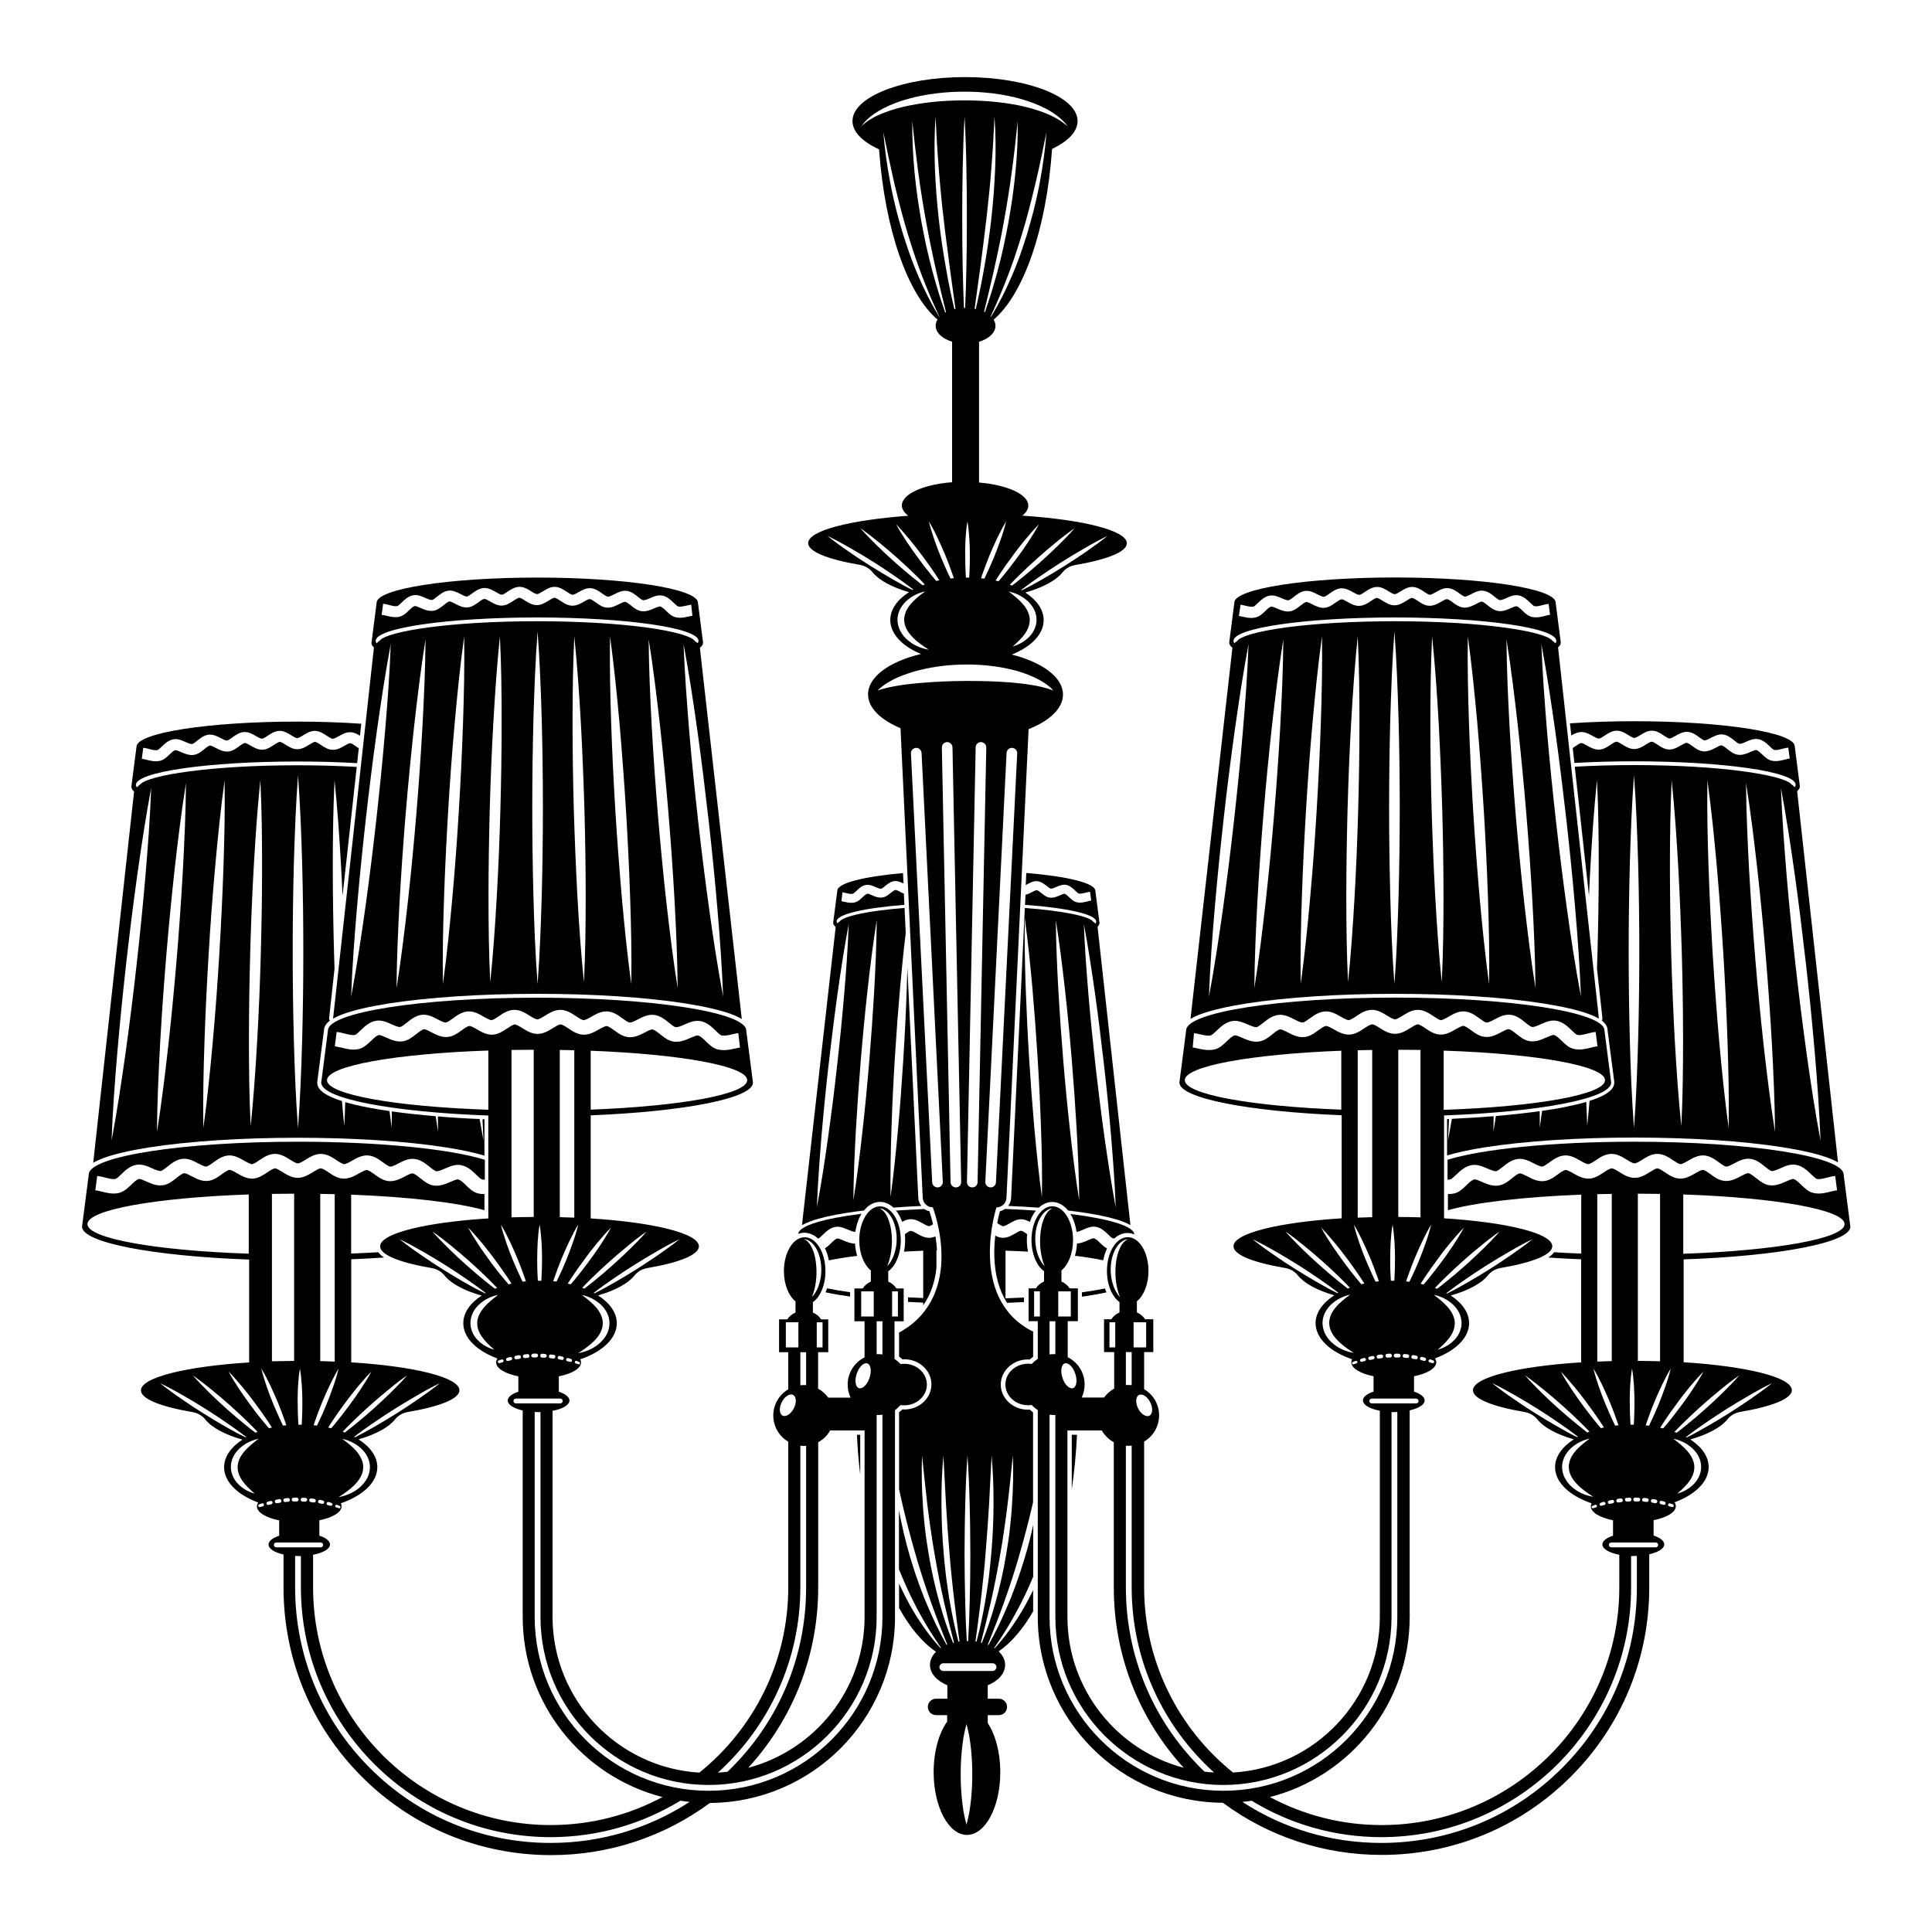 <?xml version="1.0" encoding="utf-8"?>
<!-- Generator: Adobe Illustrator 21.0.2, SVG Export Plug-In . SVG Version: 6.00 Build 0)  -->
<svg version="1.1" id="Слой_3" xmlns="http://www.w3.org/2000/svg" xmlns:xlink="http://www.w3.org/1999/xlink" x="0px" y="0px"
	 viewBox="0 0 2000 2000" style="enable-background:new 0 0 2000 2000;" xml:space="preserve">
<path d="M1243.1,1049.8c11.2-4.1,27-7.8,47.2-11c41.1-6.4,95.7-10,153.7-10s112.6,3.5,153.7,10c20.1,3.2,36,6.8,47.2,11
	c4.1,1.5,7.5,3.1,10.3,4.7l-42.3-384.3c1.8-1.6,2.8-3.2,2.8-4.9c0-0.3-0.1-0.7-0.1-1l-5.2-40.5c0-14.4-74.5-26-166.3-26
	s-166.3,11.7-166.3,26l-5.2,40.5c-0.1,0.3-0.1,0.7-0.1,1c0,1.8,1.1,3.5,3.3,5.2l-43.4,384.3
	C1235.1,1053.1,1238.7,1051.4,1243.1,1049.8z M1325.3,752.4c-1.7,30.1-3.8,60.3-6.3,90.3c-2.5,30.1-5.4,60.1-8.7,90.2
	c-3.4,30-7,60-11.8,89.9c0.2-30.3,1.6-60.5,3.2-90.6c1.7-30.1,3.8-60.3,6.3-90.3c2.5-30.1,5.4-60.1,8.7-90.2c3.4-30,7-60,11.8-89.9
	C1328.3,692,1326.9,722.2,1325.3,752.4z M1367.3,749c-1,30-2.5,60.1-4.3,90.1c-1.8,30-4,60-6.7,89.9c-2.7,29.9-5.7,59.9-9.8,89.7
	c-0.5-30.1,0.2-60.2,1.2-90.3c1-30,2.5-60.1,4.3-90.1c1.8-30,4-60,6.7-89.9c2.7-29.9,5.7-59.9,9.8-89.7
	C1369,688.9,1368.3,719,1367.3,749z M1406,837.9c-0.8,29.8-2,59.7-3.7,89.5c-1.7,29.8-3.7,59.6-6.8,89.4
	c-1.5-29.9-1.8-59.8-1.8-89.6c0-29.9,0.5-59.7,1.3-89.5c0.8-29.8,2-59.7,3.7-89.5c1.7-29.8,3.7-59.6,6.8-89.4
	c1.5,29.9,1.8,59.8,1.8,89.6C1407.3,778.2,1406.8,808.1,1406,837.9z M1447.8,927.5c-0.9,30.4-2,60.8-4.3,91.3
	c-2.3-30.4-3.5-60.8-4.3-91.3c-0.8-30.4-1.2-60.8-1.2-91.3c0-30.4,0.4-60.8,1.2-91.3c0.9-30.4,2-60.8,4.3-91.3
	c2.3,30.4,3.4,60.8,4.3,91.3c0.8,30.4,1.2,60.8,1.2,91.3C1449,866.7,1448.6,897.1,1447.8,927.5z M1492.5,1016.8
	c-3.1-29.8-5.1-59.6-6.8-89.4c-1.6-29.8-2.8-59.6-3.7-89.5c-0.8-29.8-1.3-59.7-1.3-89.5c0-29.9,0.4-59.7,1.8-89.6
	c3.1,29.8,5.1,59.6,6.8,89.4c1.6,29.8,2.8,59.6,3.7,89.5c0.8,29.8,1.3,59.7,1.3,89.5C1494.3,957,1494,986.9,1492.5,1016.8z
	 M1541.5,1018.8c-4.1-29.9-7.1-59.8-9.8-89.7c-2.6-30-4.8-59.9-6.7-89.9c-1.8-30-3.3-60-4.3-90.1c-1-30.1-1.7-60.1-1.2-90.3
	c4.1,29.9,7.1,59.8,9.8,89.7c2.6,30,4.8,59.9,6.7,89.9c1.8,30,3.3,60,4.3,90.1C1541.3,958.5,1542,988.6,1541.5,1018.8z
	 M1577.7,932.9c-3.3-30-6.2-60.1-8.7-90.2c-2.5-30.1-4.6-60.2-6.3-90.3c-1.6-30.2-3-60.3-3.2-90.6c4.8,29.9,8.4,59.9,11.8,89.9
	c3.3,30,6.2,60.1,8.7,90.2c2.5,30.1,4.6,60.2,6.3,90.3c1.6,30.2,3,60.3,3.2,90.6C1584.7,992.9,1581.1,962.9,1577.7,932.9z
	 M1621.5,848.6c3.4,30.4,6.5,60.9,9.1,91.4c2.6,30.5,4.8,61.1,6,91.7c-5.7-30.2-10.3-60.4-14.5-90.8c-4.2-30.3-8-60.7-11.4-91.1
	c-3.4-30.4-6.5-60.9-9.1-91.4c-2.5-30.5-4.8-61.1-6-91.7c5.7,30.2,10.2,60.5,14.5,90.8C1614.3,787.8,1618,818.2,1621.5,848.6z
	 M1284.2,626c1.6,0.2,3.2,0.6,4.8,1c3.1,0.7,6.3,1.5,8.7,0.9c0.9-0.2,3-2.3,4.4-3.6c3.1-3,7-6.8,12.3-7.7c4.5-0.8,8.7,1.1,12.4,2.7
	c2.5,1.1,5.4,2.3,7.1,2.1c1.2-0.2,3.5-2,5.3-3.4c3.4-2.7,7.2-5.8,12.2-6.3c4.6-0.5,8.8,1.7,12.4,3.6c2.4,1.2,5.1,2.6,6.7,2.5
	c1.3-0.1,3.7-1.8,5.6-3.2c3.5-2.5,7.4-5.3,12.3-5.6c4.7-0.2,8.7,2.1,12.3,4.1c2.3,1.3,4.8,2.7,6.3,2.7l0.1,0c1.3,0,3.8-1.7,5.9-3.1
	c3.5-2.3,7.5-5,12.4-5.1l0.2,0c4.6,0,8.6,2.4,12,4.6c2.2,1.4,4.8,2.9,6.2,2.9c1.4,0,3.9-1.6,6.1-2.9c3.5-2.2,7.5-4.7,12.2-4.6
	c4.8,0.1,8.8,2.7,12.3,5.1c2,1.3,4.5,3,5.7,3c1.4,0,4-1.4,6.3-2.7c3.6-2.1,7.6-4.4,12.3-4.2c4.9,0.3,8.8,3.1,12.2,5.6
	c1.9,1.4,4.3,3.1,5.5,3.2c1.5,0.1,4.2-1.3,6.5-2.5c3.6-1.9,7.8-4.1,12.3-3.6c5,0.5,8.8,3.6,12.1,6.3c1.7,1.4,4,3.3,5.2,3.4
	c1.6,0.2,4.5-1,6.9-2.1c3.7-1.7,7.9-3.5,12.4-2.8c5.3,0.9,9.1,4.6,12.2,7.6c1.4,1.3,3.5,3.4,4.4,3.6c2.2,0.5,5.3-0.3,8.4-1.1
	c2.1-0.5,4.2-1.1,6.3-1.3l1.5,11.3l-0.1,0.1l0.1,0l0,0c-0.9-0.1-3.3,0.5-4.9,1c-4,1-8.9,2.3-14,1.1c-4-1-6.9-3.8-9.7-6.5
	c-2.1-2-4.4-4.2-6.1-4.5c-1-0.2-3.9,1.1-5.8,1.9c-3.9,1.7-8.2,3.7-13.1,3c-4.4-0.6-7.9-3.4-11-5.9c-2.1-1.7-4.5-3.6-6-3.8
	c-1.2-0.1-3.9,1.3-5.9,2.4c-3.7,1.9-7.9,4.1-12.7,3.8c-4.5-0.3-8.2-3-11.5-5.4c-2.1-1.6-4.6-3.3-6-3.4c-1.2-0.1-3.8,1.4-5.9,2.6
	c-3.6,2.1-7.7,4.4-12.4,4.3c-4.6-0.2-8.4-2.7-11.8-5c-2.1-1.4-4.7-3.1-6.1-3.1h0c-1.3,0-3.8,1.6-5.9,2.9c-3.5,2.2-7.5,4.7-12.2,4.7
	c-4.7,0-8.7-2.5-12.3-4.7c-2.1-1.3-4.7-2.9-6-2.9c-1.5,0-4,1.7-6.2,3.2c-3.4,2.3-7.3,4.8-11.8,5c-4.8,0.2-8.9-2.2-12.5-4.2
	c-2.1-1.2-4.7-2.7-6-2.6c-1.5,0.1-4,1.9-6.2,3.4c-3.3,2.4-7,5-11.5,5.4c-4.8,0.4-9-1.8-12.8-3.7c-2.1-1.1-4.8-2.5-6-2.3
	c-1.6,0.2-4,2.1-6.2,3.8c-3.1,2.5-6.6,5.3-11,5.9c-4.9,0.6-9.3-1.3-13.2-3c-2-0.9-4.8-2.1-5.9-1.9c-1.9,0.3-4.1,2.5-6.3,4.6
	c-2.8,2.7-5.7,5.5-9.6,6.5c-1.6,0.4-3.2,0.6-4.8,0.6c-3.4,0-6.6-0.7-9.4-1.4c-1-0.2-2.3-0.5-3.4-0.7L1284.2,626z M1444,639.2
	c92.3,0,167.1,10.8,167.1,24.2c0,0.9-0.3,1.8-1,2.6c-0.7-0.9-1.6-1.7-2.6-2.4c-0.3-0.2-0.6-0.4-0.8-0.7
	c-8.3-9.5-72.9-19.8-162.7-19.8c-41.2,0-80.6,2.2-111.2,6.2c-33.6,4.4-48.7,10-51.7,13.8c-0.3,0.4-0.6,0.7-1,0.9
	c-0.9,0.5-1.6,1.2-2.3,1.9c-0.6-0.8-0.9-1.7-0.9-2.5C1276.9,650,1351.7,639.2,1444,639.2z M1257.5,940c2.6-30.5,5.7-61,9.1-91.4
	c3.4-30.4,7.2-60.8,11.4-91.1c4.3-30.3,8.8-60.6,14.5-90.8c-1.1,30.7-3.4,61.2-6,91.7c-2.6,30.5-5.7,61-9.1,91.4
	c-3.4,30.4-7.2,60.8-11.4,91.1c-4.3,30.3-8.8,60.6-14.5,90.8C1252.6,1001.1,1254.9,970.5,1257.5,940z"/>
<path d="M1915.5,1269.8c0-0.4-0.1-0.9-0.2-1.3l-6.8-52.7c0-18.7-96.9-33.9-216.5-33.9c-84.6,0-157.9,7.6-193.5,18.7v20.6
	c1.1,0,2.1,0,3-0.3c1.2-0.3,3.9-3,5.8-4.7c4.1-3.9,9.1-8.8,16.1-10.1c5.8-1,11.3,1.4,16.2,3.5c3.3,1.4,7,3,9.2,2.8
	c1.5-0.2,4.5-2.6,6.9-4.5c4.4-3.5,9.4-7.5,15.9-8.2c6-0.6,11.4,2.2,16.2,4.6c3.1,1.6,6.6,3.4,8.7,3.3c1.7-0.1,4.8-2.4,7.3-4.2
	c4.5-3.3,9.6-6.9,16-7.3c6.1-0.3,11.4,2.7,16.1,5.4c2.9,1.7,6.3,3.6,8.3,3.6l0.1,0c1.7-0.1,5-2.2,7.6-4c4.6-3.1,9.8-6.5,16.1-6.6
	c0.1,0,0.2,0,0.3,0c6,0,11.1,3.2,15.7,6c2.9,1.8,6.2,3.8,8.1,3.8c1.8,0,5.1-2,8-3.8c4.6-2.9,9.8-6.1,15.9-6c6.3,0.1,11.4,3.6,16,6.6
	c2.6,1.7,5.8,3.9,7.5,4c1.9,0.1,5.2-1.9,8.2-3.6c4.7-2.7,9.9-5.7,16-5.4c6.3,0.3,11.4,4,15.9,7.3c2.5,1.8,5.6,4.1,7.2,4.2
	c2,0.2,5.4-1.7,8.5-3.3c4.7-2.5,10.1-5.3,16.1-4.7c6.5,0.6,11.4,4.6,15.8,8.2c2.2,1.8,5.3,4.2,6.8,4.4c2.1,0.3,5.8-1.4,9-2.8
	c4.8-2.2,10.3-4.6,16.1-3.6c6.9,1.2,11.9,6,15.9,9.9c1.8,1.7,4.5,4.4,5.7,4.7c2.9,0.7,6.9-0.4,10.9-1.4c2.7-0.7,5.4-1.4,8.2-1.6
	l1.9,14.7l-0.1,0.2l0.1,0l0,0c-1.2-0.1-4.3,0.7-6.4,1.2c-5.2,1.3-11.6,3-18.2,1.4c-5.2-1.2-8.9-4.9-12.6-8.5c-2.7-2.6-5.7-5.5-8-5.9
	c-1.3-0.2-5,1.4-7.5,2.5c-5,2.2-10.7,4.8-17,4c-5.7-0.7-10.2-4.4-14.3-7.6c-2.7-2.2-5.9-4.7-7.9-4.9c-1.5-0.2-5.1,1.7-7.7,3.1
	c-4.8,2.5-10.3,5.4-16.5,4.9c-5.9-0.4-10.7-3.9-14.9-7c-2.8-2-6-4.3-7.9-4.4c-1.6-0.1-5,1.9-7.7,3.4c-4.7,2.7-10,5.8-16.2,5.6
	c-5.9-0.2-10.9-3.5-15.3-6.5c-2.7-1.8-6.1-4.1-7.9-4.1h0c-1.7,0-5,2.1-7.6,3.7c-4.6,2.9-9.8,6.1-15.9,6.1c-6.2,0-11.4-3.2-16-6.1
	c-2.7-1.7-6.1-3.8-7.8-3.7c-1.9,0-5.2,2.2-8.1,4.1c-4.4,2.9-9.4,6.3-15.4,6.5c-6.2,0.2-11.6-2.8-16.3-5.5c-2.8-1.6-6.2-3.5-7.9-3.4
	c-2,0.1-5.2,2.4-8,4.5c-4.3,3.1-9.1,6.6-15,7c-6.2,0.5-11.8-2.4-16.6-4.9c-2.8-1.4-6.2-3.2-7.8-3.1c-2.1,0.2-5.2,2.7-8,5
	c-4,3.2-8.6,6.9-14.3,7.6c-6.3,0.8-12.1-1.7-17.1-3.9c-2.6-1.2-6.3-2.7-7.6-2.5c-2.4,0.4-5.4,3.3-8.2,6c-3.7,3.5-7.4,7.2-12.5,8.5
	c-2.1,0.5-4.2,0.7-6.2,0.7c-0.2,0-0.3,0-0.5,0v16.7c27.9-7.9,77.8-13.8,138-16.1v61c-9.6-0.4-19-0.8-28.1-1.4
	c-1.3,1.9-3.3,3.7-6,5.5c10.9,0.7,22.3,1.4,34,1.8v106.7c-65.1,4.1-112,15.5-112,28.9c0,8.9,20.6,16.9,53.4,22.5
	c5.2,0.9,9.9,3.5,13.2,7.6c6.7,8.4,20.1,15.6,37.8,20.7c-12,7.7-19.4,17.8-19.4,28.8c0,15.8,15.1,29.7,37.8,37.4
	c-0.5,1-0.8,2-0.8,3.1c0,6.3,9.3,11.7,23,14.5v15.9c-6.7,2.2-11,5.4-11,9.1c0,4.7,7.1,8.7,17.5,10.7v33.8c0,135.6-110.4,246-246,246
	c-41.8,0-81.2-10.5-115.7-29c83.1-21.3,144.7-96.8,144.7-186.5V1460c9.3-2.1,15.5-5.9,15.5-10.3c0-3.6-4.3-6.9-11-9.1v-15.9
	c13.7-2.8,23-8.2,23-14.5c0-1.4-0.5-2.7-1.3-4c21.3-7.9,35.3-21.3,35.3-36.5c0-10.9-7.2-20.9-19-28.6c18-5.1,31.7-12.4,38.5-20.9
	c3.3-4.1,8-6.7,13.2-7.6c32.8-5.6,53.4-13.6,53.4-22.5c0-13.4-46.9-24.8-112-28.9v-106.5c99.1-3.6,173-17.5,173-34.1
	c0-0.4-0.1-0.9-0.2-1.3l-6.8-52.7c0-18.7-96.9-33.9-216.5-33.9s-216.5,15.2-216.5,33.9l-6.8,52.7c-0.1,0.4-0.2,0.9-0.2,1.3
	c0,16.3,71.4,30,168,33.9v106.7c-65.1,4.1-112,15.5-112,28.9c0,8.9,20.6,16.9,53.4,22.5c5.2,0.9,9.9,3.5,13.2,7.6
	c6.7,8.4,20.1,15.6,37.8,20.7c-12,7.7-19.4,17.8-19.4,28.8c0,15.8,15.1,29.7,37.8,37.4c-0.5,1-0.8,2-0.8,3.1c0,6.3,9.3,11.7,23,14.5
	v15.9c-6.7,2.2-11,5.4-11,9.1c0,4.7,7.1,8.7,17.5,10.7v213.3c0,85.8-67.3,156.3-152,161.2c-56.1-45.1-92-114.3-92-191.7v-150.9
	c9.3-5.5,15.5-15.6,15.5-27.1s-6.2-21.7-15.5-27.1v-38.4h9.5v-34h-8.5c-1.9-3-4.9-5.5-8.5-7.1v-11.5c7.1-5.7,12-17.6,12-31.4
	c0-19.3-9.6-35-21.5-35s-21.5,15.7-21.5,35c0,14.4,5.4,26.8,13,32.2v10.7c-3.6,1.6-6.5,4.1-8.5,7.1h-7.5v34h10.5v37.8
	c-4.1,2.3-7.7,5.4-10.5,9.2h-23.1c1.9-4.1,3-8.7,3-13.5c0-12.4-7.1-23.1-17.5-28.2v-37.3h10.5v-34h-8.5c-1.9-3-4.9-5.5-8.5-7.1
	v-11.5c7.1-5.7,12-17.6,12-31.4c0-19.3-9.6-35-21.5-35s-21.5,15.7-21.5,35c0,14.4,5.4,26.8,13,32.2v10.7c-3.6,1.6-6.5,4.1-8.5,7.1
	h-7.5v34h9.5v39c-2.3,1.5-4.4,3.3-6.3,5.3c-1.2-0.2-2.5-0.3-3.7-0.3c-13,0-23.5,9.6-23.5,21.5s10.5,21.5,23.5,21.5
	c1.3,0,2.5-0.1,3.7-0.3c1.8,2,4,3.8,6.3,5.3v214c0,105.9,85.9,192,191.6,192.5c47.3,35,104.4,54,164.4,54
	c74,0,143.6-28.8,195.9-81.1s81.1-121.9,81.1-195.9V1609c9.3-2.1,15.5-5.9,15.5-10.3c0-3.6-4.3-6.9-11-9.1v-15.9
	c13.7-2.8,23-8.2,23-14.5c0-1.4-0.5-2.7-1.3-4c21.3-7.9,35.3-21.3,35.3-36.5c0-10.9-7.2-20.9-19-28.6c18-5.1,31.7-12.4,38.5-20.9
	c3.3-4.1,8-6.7,13.2-7.6c32.8-5.6,53.4-13.6,53.4-22.5c0-13.4-46.9-24.8-112-28.9v-106.5C1841.6,1300.3,1915.5,1286.4,1915.5,1269.8
	z M1742.5,1236.5c95.8,3.3,167,15.8,167,30.7c0,14.9-71.2,27.4-167,30.7V1236.5z M1076.5,1362.8h-6v-26h6V1362.8z M1695.5,1235.7
	c7.8,0,15.4,0.1,23,0.2v173.3c-7.5-0.2-15.2-0.4-23-0.4V1235.7z M1702,1550.7l3,0.3c1.1,0.1,1.8,1.1,1.7,2.1c-0.1,1.1-1,1.8-2.1,1.7
	l0,0l-2.9-0.3l0,0c-1.1-0.1-1.9-1-1.8-2.1S1701,1550.6,1702,1550.7L1702,1550.7z M1692.9,1550.3L1692.9,1550.3l3.1,0.1
	c1.1,0,2,0.9,1.9,2c0,1.1-0.9,1.9-2,1.9l-0.1,0l-2.9,0l-0.1,0c-1.1,0-2-0.9-2-2C1690.9,1551.1,1691.8,1550.2,1692.9,1550.3z
	 M1687.5,1435c0.4-6.1,0.9-12.2,2-18.3c1,6.1,1.6,12.2,2,18.3c0.4,6.1,0.5,12.2,0.5,18.3c0,6.1-0.2,12.2-0.5,18.3
	c-0.1,1.1-0.2,2.2-0.2,3.3c-0.7,0-1.5,0-2.2,0c-0.4,0-0.8,0-1.2,0c-0.1-1.1-0.2-2.2-0.2-3.3c-0.4-6.1-0.5-12.2-0.5-18.3
	C1687,1447.2,1687.2,1441.1,1687.5,1435z M1683.8,1550.6l3-0.2c1.1-0.1,2,0.8,2.1,1.8s-0.8,2-1.8,2.1l0,0l0,0l-2.9,0.1l0,0
	c-1.1,0.1-2-0.8-2-1.9C1681.9,1551.5,1682.7,1550.6,1683.8,1550.6z M1677.7,1551.2c1.1-0.1,2,0.6,2.2,1.6c0.1,1.1-0.6,2-1.6,2.2l0,0
	l-0.1,0l-2.9,0.4l0,0c-1,0.1-2-0.6-2.1-1.7c-0.1-1,0.6-2,1.6-2.1L1677.7,1551.2z M1653.5,1236.2c4.9-0.1,9.9-0.2,15-0.3V1409
	c-5.1,0.1-10.1,0.3-15,0.5V1236.2z M1630.1,1436.1c4.6,5.6,9.1,11.3,13.4,17.2c4.3,5.8,8.5,11.8,12.6,17.8c1.4,2.2,2.9,4.4,4.3,6.6
	c-1.1,0.2-2.1,0.5-3.2,0.7c-1.4-1.7-2.8-3.3-4.2-5c-4.6-5.6-9.1-11.3-13.4-17.2c-4.3-5.8-8.5-11.8-12.6-17.8
	c-4-6.1-7.9-12.2-11.4-18.7C1620.7,1425,1625.4,1430.5,1630.1,1436.1z M1598.3,1438.8c6.4,5.2,12.7,10.6,18.9,16.1
	c6.2,5.5,12.2,11.1,18.1,16.9c3.4,3.3,6.8,6.7,10.1,10.2c-0.8,0.3-1.6,0.6-2.3,0.9c-3.5-2.7-6.9-5.4-10.3-8.2
	c-6.4-5.2-12.7-10.6-18.9-16.1c-6.2-5.5-12.2-11.1-18.1-16.9c-5.9-5.8-11.7-11.7-17.2-18C1585.4,1428.5,1591.9,1433.6,1598.3,1438.8
	z M1612.5,1476.9c-7.9-4.5-15.6-9.2-23.3-14c-7.7-4.8-15.3-9.8-22.7-15c-7.5-5.1-14.8-10.4-22-16.2c8.2,4,16.2,8.3,24,12.8
	c7.9,4.5,15.6,9.2,23.3,14c7.7,4.8,15.2,9.8,22.7,15c6.4,4.4,12.7,8.9,18.9,13.7c-0.3,0.2-0.6,0.3-0.8,0.5
	C1625.7,1484.4,1619.1,1480.7,1612.5,1476.9z M1629.2,1540.9c-3-2.3-5.8-5.1-7.9-8.5c-2.2-3.3-3.7-7.3-4.1-11.4l-0.1-1.6l0-0.8
	l0-0.8l0.1-1.6c0-0.5,0.1-1,0.2-1.5c0.3-2,1-4,1.8-5.9c1.7-3.7,4.1-6.9,6.9-9.5c5.6-5.2,12.5-8.5,19.6-10.1
	c-5.9,4.3-11.4,8.7-15.6,13.9c-2.1,2.6-3.8,5.4-4.8,8.3c-0.5,1.5-0.9,2.9-1.1,4.4c-0.3,1.5-0.2,3-0.1,4.5c0.5,6,4,11.6,8.7,16.4
	c4.7,4.9,10.5,8.8,16.6,12.8C1642.2,1548.3,1635.2,1545.6,1629.2,1540.9z M1652.2,1560.4L1652.2,1560.4l-0.1,0l-2.8,0.9l0,0
	c-0.7,0.2-1.4-0.2-1.6-0.8c-0.2-0.7,0.1-1.4,0.8-1.6l2.8-1.1c0.7-0.3,1.5,0.1,1.8,0.8S1653,1560.1,1652.2,1560.4z M1660.8,1558
	L1660.8,1558l-0.1,0l-2.9,0.7l0,0c-0.8,0.2-1.7-0.3-1.9-1.1c-0.2-0.8,0.3-1.6,1-1.9l2.9-0.9c0.9-0.3,1.8,0.2,2.1,1.1
	C1662.2,1556.9,1661.7,1557.8,1660.8,1558z M1655.2,1435.7c-2.1-6.2-4.2-12.5-5.7-19c3.5,5.7,6.5,11.6,9.3,17.5c2.8,5.9,5.5,12,8,18
	c2.5,6.1,4.8,12.2,7,18.5c0.5,1.5,1,3.1,1.6,4.7c-1.2,0.1-2.3,0.2-3.4,0.4c-0.6-1.2-1.2-2.4-1.7-3.5c-2.8-5.9-5.5-12-8-18
	C1659.7,1448.1,1657.3,1442,1655.2,1435.7z M1669.5,1556.2L1669.5,1556.2L1669.5,1556.2l-3,0.6l0,0c-1,0.2-1.9-0.4-2-1.4
	c-0.2-0.9,0.4-1.8,1.3-2l3-0.7c1-0.2,1.9,0.4,2.1,1.4C1671.1,1555,1670.5,1556,1669.5,1556.2z M1467.6,1405.6
	c-0.2,1-1.1,1.6-2.1,1.5l0,0l-2.9-0.5l0,0c-1-0.2-1.7-1.1-1.6-2.2c0.2-1,1.1-1.7,2.2-1.6l0.1,0l3,0.6
	C1467.1,1403.6,1467.8,1404.6,1467.6,1405.6z M1460.8,1323.2c-0.6,1.2-1.2,2.4-1.8,3.7c-1.1-0.1-2.3-0.3-3.4-0.4
	c0.5-1.6,1.1-3.2,1.6-4.7c2.2-6.2,4.5-12.4,7-18.5c2.5-6.1,5.2-12.1,8-18c2.9-5.9,5.8-11.8,9.3-17.5c-1.5,6.5-3.5,12.8-5.7,19
	c-2.2,6.2-4.5,12.4-7,18.5C1466.3,1311.3,1463.7,1317.3,1460.8,1323.2z M1439.8,1325.8c-0.1-1.1-0.2-2.2-0.2-3.3
	c-0.4-6.1-0.5-12.2-0.5-18.3c0-6.1,0.2-12.2,0.5-18.3c0.4-6.1,0.9-12.2,2-18.3c1,6.1,1.6,12.2,2,18.3c0.4,6.1,0.5,12.2,0.5,18.3
	c0,6.1-0.2,12.2-0.5,18.3c-0.1,1.1-0.2,2.2-0.2,3.3c-0.7,0-1.5,0-2.2,0C1440.6,1325.8,1440.2,1325.8,1439.8,1325.8z M1440.9,1403.2
	c0.1,1.1-0.8,2-1.8,2.1l0,0l0,0l-2.9,0.1l0,0c-1.1,0.1-2-0.8-2-1.9c-0.1-1.1,0.8-2,1.8-2l3-0.2
	C1439.9,1401.3,1440.8,1402.1,1440.9,1403.2z M1444.9,1401.3L1444.9,1401.3l3.1,0.1c1.1,0,2,0.9,1.9,2c0,1.1-0.9,1.9-2,1.9l-0.1,0
	l-2.9,0l-0.1,0c-1.1,0-2-0.9-2-2C1442.9,1402.1,1443.8,1401.2,1444.9,1401.3z M1447.5,1259.8v-173.1c7.8,0,15.4,0.1,23,0.2v173.3
	C1463,1260,1455.3,1259.8,1447.5,1259.8z M1454,1401.7L1454,1401.7l3.1,0.3c1.1,0.1,1.8,1.1,1.7,2.1c-0.1,1.1-1,1.8-2.1,1.7l0,0
	l-2.9-0.3l0,0c-1.1-0.1-1.9-1-1.8-2.1S1453,1401.6,1454,1401.7z M1476.2,1407.6c-0.2,0.9-1.1,1.4-2,1.2l0,0l-2.9-0.7l0,0
	c-0.9-0.2-1.5-1.1-1.3-2.1s1.1-1.5,2.1-1.3l0.1,0l2.9,0.8C1475.9,1405.8,1476.4,1406.7,1476.2,1407.6z M1484.6,1410.2
	c-0.3,0.7-1,1.1-1.8,0.9l0,0l-2.9-0.8l0,0c-0.8-0.2-1.3-1.1-1.1-1.9c0.2-0.8,1.1-1.3,1.9-1.1l0.1,0l2.9,1
	C1484.4,1408.6,1484.8,1409.4,1484.6,1410.2z M1502.3,1348.9c2.7,2.2,5.1,4.8,7,7.9c1.9,3.1,3.2,6.6,3.6,10.4
	c0.1,0.9,0.1,1.9,0.1,2.8c-0.1,0.9,0,1.9-0.2,2.8c-0.1,0.9-0.3,1.8-0.6,2.7c-0.2,0.9-0.5,1.8-0.8,2.6c-1.3,3.4-3.4,6.5-5.8,9
	c-4.8,5-10.9,8.3-17.3,10.1c5-4.3,9.6-8.6,13-13.6c3.4-4.9,5.1-10.4,4.6-15.7c-0.6-5.4-3.4-10.5-7.4-15c-4-4.6-9-8.5-14.2-12.5
	C1490.7,1341.7,1497,1344.5,1502.3,1348.9z M1586.5,1282.8c-7.1,5.7-14.5,11-22,16.2c-7.5,5.2-15,10.1-22.7,15
	c-7.7,4.8-15.4,9.5-23.3,14c-6.8,3.9-13.6,7.7-20.6,11.1c-0.2-0.1-0.5-0.3-0.7-0.4c6.3-4.9,12.7-9.5,19.3-14
	c7.5-5.2,15-10.1,22.7-15c7.7-4.8,15.4-9.5,23.3-14C1570.3,1291.1,1578.3,1286.7,1586.5,1282.8z M1552.5,1274.8
	c-5.5,6.3-11.3,12.2-17.2,18c-5.9,5.8-12,11.4-18.1,16.9c-6.2,5.5-12.4,10.9-18.9,16.1c-3.5,2.9-7.1,5.7-10.7,8.4
	c-0.7-0.3-1.5-0.6-2.2-0.9c3.4-3.6,6.8-7,10.3-10.4c5.9-5.8,12-11.4,18.1-16.9c6.2-5.5,12.4-10.9,18.9-16.1
	C1539.1,1284.6,1545.6,1279.5,1552.5,1274.8z M1500.9,1287.1c4.7-5.6,9.4-11.1,14.6-16.3c-3.5,6.5-7.4,12.6-11.4,18.7
	c-4,6.1-8.2,12-12.6,17.8c-4.3,5.8-8.8,11.6-13.4,17.2c-1.5,1.8-2.9,3.5-4.4,5.2c-1-0.3-2.1-0.5-3.1-0.7c1.4-2.3,2.9-4.6,4.4-6.8
	c4-6.1,8.2-12,12.6-17.8C1491.8,1298.4,1496.3,1292.7,1500.9,1287.1z M1661.5,1118.2c0,14.9-71.2,27.4-167,30.7v-61.3
	C1590.3,1090.8,1661.5,1103.3,1661.5,1118.2z M1236,1069.5c2.1,0.3,4.1,0.8,6.2,1.2c4.1,0.9,8.2,1.9,11.3,1.1c1.2-0.3,3.9-3,5.8-4.7
	c4.1-3.9,9.1-8.8,16.1-10.1c5.8-1,11.3,1.4,16.2,3.5c3.3,1.4,7,3,9.2,2.8c1.5-0.2,4.5-2.6,6.9-4.5c4.4-3.5,9.4-7.5,15.9-8.2
	c6-0.6,11.4,2.2,16.2,4.6c3.1,1.6,6.6,3.4,8.7,3.3c1.7-0.1,4.8-2.4,7.3-4.2c4.5-3.3,9.6-6.9,16-7.3c6.1-0.3,11.4,2.7,16.1,5.4
	c2.9,1.7,6.3,3.6,8.3,3.6l0.1,0c1.7-0.1,5-2.2,7.6-4c4.6-3.1,9.8-6.5,16.1-6.6c0.1,0,0.2,0,0.3,0c6,0,11.1,3.2,15.7,6
	c2.9,1.8,6.2,3.8,8.1,3.8c1.8,0,5.1-2,8-3.8c4.6-2.9,9.8-6.1,15.9-6c6.3,0.1,11.4,3.6,16,6.6c2.6,1.7,5.8,3.9,7.5,4
	c1.9,0.1,5.2-1.9,8.2-3.6c4.7-2.7,9.9-5.7,16-5.4c6.3,0.3,11.4,4,15.9,7.3c2.5,1.8,5.6,4.1,7.2,4.2c2,0.2,5.4-1.7,8.5-3.3
	c4.7-2.5,10.1-5.3,16.1-4.7c6.5,0.6,11.4,4.6,15.8,8.2c2.2,1.8,5.3,4.2,6.8,4.4c2.1,0.3,5.8-1.4,9-2.8c4.8-2.2,10.3-4.6,16.1-3.6
	c6.9,1.2,11.9,6,15.9,9.9c1.8,1.7,4.5,4.4,5.7,4.7c2.9,0.7,6.9-0.4,10.9-1.4c2.7-0.7,5.4-1.4,8.2-1.6l1.9,14.7l-0.1,0.2l0.1,0l0,0
	c-1.2-0.1-4.3,0.7-6.4,1.2c-5.2,1.3-11.6,3-18.2,1.4c-5.2-1.2-8.9-4.9-12.6-8.5c-2.7-2.6-5.7-5.5-8-5.9c-1.3-0.2-5,1.4-7.5,2.5
	c-5,2.2-10.7,4.8-17,4c-5.7-0.7-10.2-4.4-14.3-7.6c-2.7-2.2-5.9-4.7-7.9-4.9c-1.5-0.2-5.1,1.7-7.7,3.1c-4.8,2.5-10.3,5.4-16.5,4.9
	c-5.9-0.4-10.7-3.9-14.9-7c-2.8-2-6-4.3-7.9-4.4c-1.6-0.1-5,1.9-7.7,3.4c-4.7,2.7-10,5.8-16.2,5.6c-5.9-0.2-10.9-3.5-15.3-6.5
	c-2.7-1.8-6.1-4.1-7.9-4.1h0c-1.7,0-5,2.1-7.6,3.7c-4.6,2.9-9.8,6.1-15.9,6.1c-6.2,0-11.4-3.2-16-6.1c-2.7-1.7-6.1-3.8-7.8-3.7
	c-1.9,0-5.2,2.2-8.1,4.1c-4.4,2.9-9.4,6.3-15.4,6.5c-6.2,0.2-11.6-2.8-16.3-5.5c-2.8-1.6-6.2-3.5-7.9-3.4c-2,0.1-5.2,2.4-8,4.5
	c-4.3,3.1-9.1,6.6-15,7c-6.2,0.5-11.8-2.4-16.6-4.9c-2.8-1.4-6.2-3.2-7.8-3.1c-2.1,0.2-5.2,2.7-8,5c-4,3.2-8.6,6.9-14.3,7.6
	c-6.3,0.8-12.1-1.7-17.1-3.9c-2.6-1.2-6.3-2.7-7.6-2.5c-2.4,0.4-5.4,3.3-8.2,6c-3.7,3.5-7.4,7.2-12.5,8.5c-2.1,0.5-4.2,0.7-6.2,0.7
	c-4.4,0-8.6-1-12.2-1.8c-1.3-0.3-3.1-0.7-4.5-0.9L1236,1069.5z M1430.2,1406L1430.2,1406L1430.2,1406l-3,0.4l0,0
	c-1,0.1-2-0.6-2.1-1.7c-0.1-1,0.6-2,1.6-2.1l3-0.4c1.1-0.1,2,0.6,2.2,1.6C1432,1404.8,1431.3,1405.8,1430.2,1406z M1420.5,1086.9
	V1260c-5.1,0.1-10.1,0.3-15,0.5v-173.3C1410.4,1087.1,1415.4,1087,1420.5,1086.9z M1226.5,1118.2c0-14.6,68.8-26.9,162-30.5v61
	C1295.3,1145.2,1226.5,1132.9,1226.5,1118.2z M1382.1,1287.1c4.6,5.6,9.1,11.3,13.4,17.2c4.3,5.8,8.5,11.8,12.6,17.8
	c1.4,2.2,2.9,4.4,4.3,6.6c-1.1,0.2-2.1,0.5-3.2,0.7c-1.4-1.7-2.8-3.3-4.2-5c-4.6-5.6-9.1-11.3-13.4-17.2
	c-4.3-5.8-8.5-11.8-12.6-17.8c-4-6.1-7.9-12.2-11.4-18.7C1372.7,1276,1377.4,1281.5,1382.1,1287.1z M1350.3,1289.8
	c6.4,5.2,12.7,10.6,18.9,16.1c6.2,5.5,12.2,11.1,18.1,16.9c3.4,3.3,6.8,6.7,10.1,10.2c-0.8,0.3-1.6,0.6-2.3,0.9
	c-3.5-2.7-6.9-5.4-10.3-8.2c-6.4-5.2-12.7-10.6-18.9-16.1c-6.2-5.5-12.2-11.1-18.1-16.9c-5.9-5.8-11.7-11.7-17.2-18
	C1337.4,1279.5,1343.9,1284.6,1350.3,1289.8z M1364.5,1327.9c-7.9-4.5-15.6-9.2-23.3-14c-7.7-4.8-15.3-9.8-22.7-15
	c-7.5-5.1-14.8-10.4-22-16.2c8.2,4,16.2,8.3,24,12.8c7.9,4.5,15.6,9.2,23.3,14c7.7,4.8,15.2,9.8,22.7,15c6.4,4.4,12.7,8.9,18.9,13.7
	c-0.3,0.2-0.6,0.3-0.8,0.5C1377.7,1335.4,1371.1,1331.7,1364.5,1327.9z M1381.2,1391.9c-3-2.3-5.8-5.1-7.9-8.5
	c-2.2-3.3-3.7-7.3-4.1-11.4l-0.1-1.6l0-0.8l0-0.8l0.1-1.6c0-0.5,0.1-1,0.2-1.5c0.3-2,1-4,1.8-5.9c1.7-3.7,4.1-6.9,6.9-9.5
	c5.6-5.2,12.5-8.5,19.6-10.1c-5.9,4.3-11.4,8.7-15.6,13.9c-2.1,2.6-3.8,5.4-4.8,8.3c-0.5,1.5-0.9,2.9-1.1,4.4
	c-0.3,1.5-0.2,3-0.1,4.5c0.5,6,4,11.6,8.7,16.4c4.7,4.9,10.5,8.8,16.6,12.8C1394.2,1399.3,1387.2,1396.6,1381.2,1391.9z
	 M1404.2,1411.4L1404.2,1411.4l-0.1,0l-2.8,0.9l0,0c-0.7,0.2-1.4-0.2-1.6-0.8c-0.2-0.7,0.1-1.4,0.8-1.6l2.8-1.1
	c0.7-0.3,1.5,0.1,1.8,0.8S1405,1411.1,1404.2,1411.4z M1412.8,1409L1412.8,1409l-0.1,0l-2.9,0.7l0,0c-0.8,0.2-1.7-0.3-1.9-1.1
	c-0.2-0.8,0.3-1.6,1-1.9l2.9-0.9c0.9-0.3,1.8,0.2,2.1,1.1C1414.2,1407.9,1413.7,1408.8,1412.8,1409z M1407.2,1286.7
	c-2.1-6.2-4.2-12.5-5.7-19c3.5,5.7,6.5,11.6,9.3,17.5c2.8,5.9,5.5,12,8,18c2.5,6.1,4.8,12.2,7,18.5c0.5,1.5,1,3.1,1.6,4.7
	c-1.2,0.1-2.3,0.2-3.4,0.4c-0.6-1.2-1.2-2.4-1.7-3.5c-2.8-5.9-5.5-12-8-18C1411.7,1299.1,1409.3,1293,1407.2,1286.7z M1421.5,1407.2
	L1421.5,1407.2L1421.5,1407.2l-3,0.6l0,0c-1,0.2-1.9-0.4-2-1.4c-0.2-0.9,0.4-1.8,1.3-2l3-0.7c1-0.2,1.9,0.4,2.1,1.4
	C1423.1,1406,1422.5,1407,1421.5,1407.2z M1420,1452.8c-1.4,0-2.5-1.1-2.5-2.5s1.1-2.5,2.5-2.5h46c1.4,0,2.5,1.1,2.5,2.5
	s-1.1,2.5-2.5,2.5H1420z M1256.8,1834.9c-3.3-0.2-6.7-0.5-9.9-0.9c-1.3-1.2-2.6-2.5-3.9-3.8c-50-50-77.5-116.4-77.5-187v-146.6
	c0.8,0.1,1.7,0.1,2.5,0.1c1.2,0,2.4-0.1,3.5-0.2v146.7C1171.5,1719.2,1204.4,1787.6,1256.8,1834.9z M1190.7,1451.6
	c3,5.9,2.6,12.1-0.8,13.9c-3.4,1.8-8.7-1.6-11.7-7.5s-2.6-12.1,0.8-13.9C1182.5,1442.3,1187.7,1445.7,1190.7,1451.6z M1173.5,1368.8
	h13v26h-13V1368.8z M1171.5,1433.9c-1.1-0.1-2.3-0.2-3.5-0.2c-0.8,0-1.7,0-2.5,0.1v-34.1h6V1433.9z M1151.5,1327.6
	c-1.5-5.6-2-11.5-1.6-17.2c0.4-5.8,1.8-11.6,4.5-16.8c1.4-2.6,3.1-5.1,5.3-7.1c2.2-2,5-3.5,7.8-3.7c-2.5,1.3-4.5,3.1-6,5.3
	c-1.5,2.2-2.6,4.6-3.5,7.1c-1.8,5-2.7,10.3-3.1,15.6c-0.4,5.3-0.3,10.7,0.4,16.1c0.7,5.4,2,10.6,4.1,15.9
	C1155.6,1338.6,1153,1333.2,1151.5,1327.6z M1148.5,1394.8v-26h6v26H1148.5z M1140.6,1480.8c2.9,5.1,7.2,9.4,12.4,12.2v150.3
	c0,69.7,25.6,135.5,72.4,186.7c-69.2-18.2-120.4-81.3-120.4-156.2v-193H1140.6z M1113.1,1422c2.4,7.1,1.3,13.8-2.3,15
	c-3.7,1.2-8.6-3.5-10.9-10.6c-2.4-7.1-1.3-13.8,2.3-15C1105.9,1410.2,1110.8,1415,1113.1,1422z M1095.5,1336.8h13v26h-13V1336.8z
	 M1083.5,1256.1c-1.5,2.2-2.6,4.6-3.5,7.1c-1.8,5-2.7,10.3-3.1,15.6c-0.4,5.3-0.3,10.7,0.4,16.1c0.7,5.4,2,10.6,4.1,15.9
	c-3.9-4.1-6.5-9.5-8-15.1c-1.5-5.6-2-11.5-1.6-17.2c0.4-5.8,1.8-11.6,4.5-16.8c1.4-2.6,3.1-5.1,5.3-7.1c2.2-2,5-3.5,7.8-3.7
	C1087,1252,1085,1253.9,1083.5,1256.1z M1092.5,1367.8v34c-0.5,0-1,0-1.5,0c-1.5,0-3,0.1-4.5,0.3v-34.3H1092.5z M1086.5,1673.8
	v-209.3c1.5,0.2,3,0.3,4.5,0.3c0.5,0,1,0,1.5,0v209c0,95.9,78.1,174,174,174s174-78.1,174-174v-212c0.7,0,1.3,0,2,0
	c1.4,0,2.7,0,4-0.1v212.1c0,99.3-80.7,180-180,180S1086.5,1773,1086.5,1673.8z M1694.5,1643.3c0,70.7-27.5,137.1-77.5,187
	c-50,50-116.4,77.5-187,77.5c-51.9,0-101.4-14.8-143.9-42.5c3.2-0.3,6.4-0.7,9.6-1.2c39.2,23.9,85.1,37.7,134.3,37.7
	c142.5,0,258.5-116,258.5-258.5v-32.5c0.7,0,1.3,0,2,0c1.4,0,2.7,0,4-0.1V1643.3z M1714,1596.8c1.4,0,2.5,1.1,2.5,2.5
	s-1.1,2.5-2.5,2.5h-46c-1.4,0-2.5-1.1-2.5-2.5s1.1-2.5,2.5-2.5H1714z M1715.6,1554.6c-0.2,1-1.1,1.6-2.1,1.5l0,0l-2.9-0.5l0,0
	c-1-0.2-1.7-1.1-1.6-2.2c0.2-1,1.1-1.7,2.2-1.6l0.1,0l3,0.6C1715.1,1552.6,1715.8,1553.6,1715.6,1554.6z M1708.8,1472.2
	c-0.6,1.2-1.2,2.4-1.8,3.7c-1.1-0.1-2.3-0.3-3.4-0.4c0.5-1.6,1.1-3.2,1.6-4.7c2.2-6.2,4.5-12.4,7-18.5c2.5-6.1,5.2-12.1,8-18
	c2.9-5.9,5.8-11.8,9.3-17.5c-1.5,6.5-3.5,12.8-5.7,19c-2.2,6.2-4.5,12.4-7,18.5C1714.3,1460.3,1711.7,1466.3,1708.8,1472.2z
	 M1724.2,1556.6c-0.2,0.9-1.1,1.4-2,1.2l0,0l-2.9-0.7l0,0c-0.9-0.2-1.5-1.1-1.3-2.1s1.1-1.5,2.1-1.3l0.1,0l2.9,0.8
	C1723.9,1554.8,1724.4,1555.7,1724.2,1556.6z M1732.6,1559.2c-0.3,0.7-1,1.1-1.8,0.9l0,0l-2.9-0.8l0,0c-0.8-0.2-1.3-1.1-1.1-1.9
	c0.2-0.8,1.1-1.3,1.9-1.1l0.1,0l2.9,1C1732.4,1557.6,1732.8,1558.4,1732.6,1559.2z M1750.3,1497.9c2.7,2.2,5.1,4.8,7,7.9
	c1.9,3.1,3.2,6.6,3.6,10.4c0.1,0.9,0.1,1.9,0.1,2.8c-0.1,0.9,0,1.9-0.2,2.8c-0.1,0.9-0.3,1.8-0.6,2.7c-0.2,0.9-0.5,1.8-0.8,2.6
	c-1.3,3.4-3.4,6.5-5.8,9c-4.8,5-10.9,8.3-17.3,10.1c5-4.3,9.6-8.6,13-13.6c3.4-4.9,5.1-10.4,4.6-15.7c-0.6-5.4-3.4-10.5-7.4-15
	c-4-4.6-9-8.5-14.2-12.5C1738.7,1490.7,1745,1493.5,1750.3,1497.9z M1834.5,1431.8c-7.1,5.7-14.5,11-22,16.2
	c-7.5,5.2-15,10.1-22.7,15c-7.7,4.8-15.4,9.5-23.3,14c-6.8,3.9-13.6,7.7-20.6,11.1c-0.2-0.1-0.5-0.3-0.7-0.4
	c6.3-4.9,12.7-9.5,19.3-14c7.5-5.2,15-10.1,22.7-15c7.7-4.8,15.4-9.5,23.3-14C1818.3,1440.1,1826.3,1435.7,1834.5,1431.8z
	 M1800.5,1423.8c-5.5,6.3-11.3,12.2-17.2,18c-5.9,5.8-12,11.4-18.1,16.9c-6.2,5.5-12.4,10.9-18.9,16.1c-3.5,2.9-7.1,5.7-10.7,8.4
	c-0.7-0.3-1.5-0.6-2.2-0.9c3.4-3.6,6.8-7,10.3-10.4c5.9-5.8,12-11.4,18.1-16.9c6.2-5.5,12.4-10.9,18.9-16.1
	C1787.1,1433.6,1793.6,1428.5,1800.5,1423.8z M1748.9,1436.1c4.7-5.6,9.4-11.1,14.6-16.3c-3.5,6.5-7.4,12.6-11.4,18.7
	c-4,6.1-8.2,12-12.6,17.8c-4.3,5.8-8.8,11.6-13.4,17.2c-1.5,1.8-2.9,3.5-4.4,5.2c-1-0.3-2.1-0.5-3.1-0.7c1.4-2.3,2.9-4.6,4.4-6.8
	c4-6.1,8.2-12,12.6-17.8C1739.8,1447.4,1744.3,1441.7,1748.9,1436.1z"/>
<path d="M1636.5,757.8c4.7-0.2,8.7,2.1,12.3,4.1c2.3,1.3,4.8,2.7,6.3,2.7l0.1,0c1.3,0,3.8-1.7,5.9-3.1c3.5-2.3,7.5-5,12.4-5.1l0.2,0
	c4.6,0,8.6,2.4,12,4.6c2.2,1.4,4.8,2.9,6.2,2.9c1.4,0,3.9-1.6,6.1-2.9c3.5-2.2,7.5-4.7,12.2-4.6c4.8,0.1,8.8,2.7,12.3,5.1
	c2,1.3,4.5,3,5.7,3c1.4,0,4-1.4,6.3-2.7c3.6-2.1,7.6-4.4,12.3-4.2c4.9,0.3,8.8,3.1,12.2,5.6c1.9,1.4,4.3,3.1,5.5,3.2
	c1.5,0.1,4.2-1.3,6.5-2.5c3.6-1.9,7.8-4.1,12.3-3.6c5,0.5,8.8,3.6,12.1,6.3c1.7,1.4,4,3.3,5.2,3.4c1.6,0.2,4.5-1,6.9-2.1
	c3.7-1.7,7.9-3.5,12.4-2.8c5.3,0.9,9.1,4.6,12.2,7.6c1.4,1.3,3.5,3.4,4.4,3.6c2.2,0.5,5.3-0.3,8.4-1.1c2.1-0.5,4.2-1.1,6.3-1.3
	l1.5,11.3l-0.1,0.1l0.1,0l0,0c-0.9-0.1-3.3,0.5-4.9,1c-4,1-8.9,2.3-14,1.1c-4-1-6.9-3.8-9.7-6.5c-2.1-2-4.4-4.2-6.1-4.5
	c-1-0.2-3.9,1.1-5.8,1.9c-3.9,1.7-8.2,3.7-13.1,3c-4.4-0.6-7.9-3.4-11-5.9c-2.1-1.7-4.5-3.6-6-3.8c-1.2-0.1-3.9,1.3-5.9,2.4
	c-3.7,1.9-7.9,4.1-12.7,3.8c-4.5-0.3-8.2-3-11.5-5.4c-2.1-1.6-4.6-3.3-6-3.4c-1.2-0.1-3.8,1.4-5.9,2.6c-3.6,2.1-7.7,4.4-12.4,4.3
	c-4.6-0.2-8.4-2.7-11.8-5c-2.1-1.4-4.7-3.1-6.1-3.1h0c-1.3,0-3.8,1.6-5.9,2.9c-3.5,2.2-7.5,4.7-12.2,4.7c-4.7,0-8.7-2.5-12.3-4.7
	c-2.1-1.3-4.7-2.9-6-2.9c-1.5,0-4,1.7-6.2,3.2c-3.4,2.3-7.3,4.8-11.8,5c-4.8,0.2-8.9-2.2-12.5-4.2c-2.1-1.2-4.7-2.7-6-2.6
	c-1.5,0.1-4,1.9-6.2,3.4c-0.8,0.6-1.7,1.2-2.6,1.8l1.7,15.4c19.2-1.1,40.1-1.7,61.9-1.7c92.3,0,167.1,10.8,167.1,24.2
	c0,0.9-0.3,1.8-1,2.6c-0.7-0.9-1.6-1.7-2.6-2.4c-0.3-0.2-0.6-0.4-0.8-0.7c-8.3-9.5-72.9-19.8-162.7-19.8c-21.3,0-42.1,0.6-61.5,1.7
	l14.7,133.5c0.5-10.1,0.9-20.2,1.5-30.3c1.7-29.8,3.7-59.6,6.8-89.4c1.5,29.9,1.8,59.8,1.8,89.6c0,29.9-0.5,59.7-1.3,89.5
	c-0.1,5.3-0.3,10.7-0.5,16l5.6,51.1c0.1,1-0.1,1.9-0.7,2.7c3.9,3,5.9,6.2,6,9.7l6.8,52.3c0.2,0.7,0.2,1.4,0.2,2
	c0,5.1-3.2,12.1-25.6,19.2c-0.7,8.6-1.5,17.2-2.4,25.8c-0.4-8.2-0.7-16.5-1-24.7c-6.4,1.9-14.2,3.7-23.6,5.6
	c-6.8,1.3-14.2,2.6-22.2,3.7c-0.7,5.8-1.5,11.6-2.3,17.4c-0.1-5.7-0.1-11.4-0.1-17.1c-13.8,1.9-29.1,3.6-45.4,5
	c-0.8,5.4-1.6,10.7-2.5,16.1c0-5.3,0.1-10.6,0.2-15.9c-13.8,1.1-28.2,2-43.2,2.7c-1.3,7.4-2.6,14.8-4,22.3c0.3-7.4,0.6-14.8,1-22.1
	c-0.7,0-1.3,0.1-2,0.1v37.6c10.4-3.1,23.7-6,39.8-8.5c41.1-6.4,95.7-10,153.7-10s112.6,3.5,153.7,10c20.1,3.2,36,6.8,47.2,11
	c4.1,1.5,7.5,3.1,10.3,4.7l-42.3-384.3c1.8-1.6,2.8-3.2,2.8-4.9c0-0.3-0.1-0.7-0.1-1l-5.2-40.5c0-14.4-74.5-26-166.3-26
	c-23.6,0-46.1,0.8-66.4,2.2l1.4,12.5C1629.7,759.6,1632.8,758,1636.5,757.8z M1695.8,1076.5c-0.9,30.4-2,60.8-4.3,91.3
	c-2.3-30.4-3.5-60.8-4.3-91.3c-0.8-30.4-1.2-60.8-1.2-91.3c0-30.4,0.4-60.8,1.2-91.3c0.9-30.4,2-60.8,4.3-91.3
	c2.3,30.4,3.4,60.8,4.3,91.3c0.8,30.4,1.2,60.8,1.2,91.3C1697,1015.7,1696.6,1046.1,1695.8,1076.5z M1740.5,1165.8
	c-3.1-29.8-5.1-59.6-6.8-89.4c-1.6-29.8-2.8-59.6-3.7-89.5c-0.8-29.8-1.3-59.7-1.3-89.5c0-29.9,0.4-59.7,1.8-89.6
	c3.1,29.8,5.1,59.6,6.8,89.4c1.6,29.8,2.8,59.6,3.7,89.5c0.8,29.8,1.3,59.7,1.3,89.5C1742.3,1106,1742,1135.9,1740.5,1165.8z
	 M1789.5,1167.8c-4.1-29.9-7.1-59.8-9.8-89.7c-2.6-30-4.8-59.9-6.7-89.9c-1.8-30-3.3-60-4.3-90.1c-1-30.1-1.7-60.1-1.2-90.3
	c4.1,29.9,7.1,59.8,9.8,89.7c2.6,30,4.8,59.9,6.7,89.9c1.8,30,3.3,60,4.3,90.1C1789.3,1107.5,1790,1137.6,1789.5,1167.8z
	 M1825.7,1081.9c-3.3-30-6.2-60.1-8.7-90.2c-2.5-30.1-4.6-60.2-6.3-90.3c-1.6-30.2-3-60.3-3.2-90.6c4.8,29.9,8.4,59.9,11.8,89.9
	c3.3,30,6.2,60.1,8.7,90.2c2.5,30.1,4.6,60.2,6.3,90.3c1.6,30.2,3,60.3,3.2,90.6C1832.7,1141.9,1829.1,1111.9,1825.7,1081.9z
	 M1869.5,997.6c3.4,30.4,6.5,60.9,9.1,91.4c2.6,30.5,4.8,61.1,6,91.7c-5.7-30.2-10.3-60.4-14.5-90.8c-4.2-30.3-8-60.7-11.4-91.1
	c-3.4-30.4-6.5-60.9-9.1-91.4c-2.5-30.5-4.8-61.1-6-91.7c5.7,30.2,10.2,60.5,14.5,90.8C1862.3,936.8,1866,967.2,1869.5,997.6z"/>
<path d="M387.1,670.2l-42.3,384.3c2.8-1.6,6.2-3.2,10.3-4.7c11.2-4.1,27-7.8,47.2-11c41.1-6.4,95.7-10,153.7-10s112.6,3.5,153.7,10
	c20.1,3.2,36,6.8,47.2,11c4.4,1.6,8,3.3,11,5.1l-43.4-384.3c2.1-1.7,3.3-3.4,3.3-5.2c0-0.3-0.1-0.7-0.1-1l-5.2-40.5
	c0-14.4-74.5-26-166.3-26s-166.3,11.7-166.3,26l-5.2,40.5c-0.1,0.3-0.1,0.7-0.1,1C384.3,667,385.3,668.7,387.1,670.2z M398.5,758.5
	c-2.6,30.5-5.7,61-9.1,91.4c-3.4,30.4-7.2,60.8-11.4,91.1c-4.3,30.3-8.8,60.6-14.5,90.8c1.1-30.7,3.4-61.2,6-91.7
	c2.6-30.5,5.7-61,9.1-91.4c3.4-30.4,7.2-60.8,11.4-91.1c4.3-30.3,8.8-60.6,14.5-90.8C403.4,697.4,401.1,728,398.5,758.5z
	 M437.3,752.4c-1.7,30.1-3.8,60.3-6.3,90.3c-2.5,30.1-5.4,60.1-8.7,90.2c-3.4,30-7,60-11.8,89.9c0.2-30.3,1.6-60.5,3.2-90.6
	c1.7-30.1,3.8-60.3,6.3-90.3c2.5-30.1,5.4-60.1,8.7-90.2c3.4-30,7-60,11.8-89.9C440.3,692,438.9,722.2,437.3,752.4z M479.3,749
	c-1,30-2.5,60.1-4.3,90.1c-1.8,30-4,60-6.7,89.9c-2.7,29.9-5.7,59.9-9.8,89.7c-0.5-30.1,0.2-60.2,1.2-90.3c1-30,2.5-60.1,4.3-90.1
	c1.8-30,4-60,6.7-89.9c2.7-29.9,5.7-59.9,9.8-89.7C481,688.9,480.3,719,479.3,749z M518,837.9c-0.8,29.8-2,59.7-3.7,89.5
	c-1.7,29.8-3.7,59.6-6.8,89.4c-1.5-29.9-1.8-59.8-1.8-89.6c0-29.9,0.5-59.7,1.3-89.5c0.8-29.8,2-59.7,3.7-89.5
	c1.7-29.8,3.7-59.6,6.8-89.4c1.5,29.9,1.8,59.8,1.8,89.6C519.3,778.2,518.8,808.1,518,837.9z M560.8,927.5
	c-0.9,30.4-2,60.8-4.3,91.3c-2.3-30.4-3.5-60.8-4.3-91.3c-0.8-30.4-1.2-60.8-1.2-91.3c0-30.4,0.4-60.8,1.2-91.3
	c0.9-30.4,2-60.8,4.3-91.3c2.3,30.4,3.4,60.8,4.3,91.3c0.8,30.4,1.2,60.8,1.2,91.3C562,866.7,561.6,897.1,560.8,927.5z
	 M604.5,1016.8c-3.1-29.8-5.1-59.6-6.8-89.4c-1.6-29.8-2.8-59.6-3.7-89.5c-0.8-29.8-1.3-59.7-1.3-89.5c0-29.9,0.4-59.7,1.8-89.6
	c3.1,29.8,5.1,59.6,6.8,89.4c1.6,29.8,2.8,59.6,3.7,89.5c0.8,29.8,1.3,59.7,1.3,89.5C606.3,957,606,986.9,604.5,1016.8z
	 M653.5,1018.8c-4.1-29.9-7.1-59.8-9.8-89.7c-2.6-30-4.8-59.9-6.7-89.9c-1.8-30-3.3-60-4.3-90.1c-1-30.1-1.7-60.1-1.2-90.3
	c4.1,29.9,7.1,59.8,9.8,89.7c2.6,30,4.8,59.9,6.7,89.9c1.8,30,3.3,60,4.3,90.1C653.3,958.5,654,988.6,653.5,1018.8z M689.7,932.9
	c-3.3-30-6.2-60.1-8.7-90.2c-2.5-30.1-4.6-60.2-6.3-90.3c-1.6-30.2-3-60.3-3.2-90.6c4.8,29.9,8.4,59.9,11.8,89.9
	c3.3,30,6.2,60.1,8.7,90.2c2.5,30.1,4.6,60.2,6.3,90.3c1.6,30.2,3,60.3,3.2,90.6C696.7,992.9,693.1,962.9,689.7,932.9z M733.5,848.6
	c3.4,30.4,6.5,60.9,9.1,91.4c2.6,30.5,4.8,61.1,6,91.7c-5.7-30.2-10.3-60.4-14.5-90.8c-4.2-30.3-8-60.7-11.4-91.1
	c-3.4-30.4-6.5-60.9-9.1-91.4c-2.5-30.5-4.8-61.1-6-91.7c5.7,30.2,10.2,60.5,14.5,90.8C726.3,787.8,730,818.2,733.5,848.6z
	 M395.1,636.5L395.1,636.5l0-0.2l1.5-11.3c2.1,0.2,4.2,0.7,6.3,1.3c3,0.8,6.1,1.6,8.4,1.1c0.9-0.2,3-2.2,4.4-3.6
	c3.1-3,6.9-6.7,12.2-7.6c4.5-0.8,8.7,1.1,12.4,2.8c2.5,1.1,5.3,2.3,6.9,2.1c1.1-0.1,3.5-2,5.2-3.4c3.4-2.7,7.2-5.8,12.1-6.3
	c4.6-0.4,8.7,1.7,12.3,3.6c2.3,1.2,5,2.6,6.5,2.5c1.2-0.1,3.6-1.8,5.5-3.2c3.4-2.5,7.3-5.3,12.2-5.6c4.6-0.2,8.7,2.1,12.3,4.2
	c2.3,1.3,4.9,2.8,6.3,2.7c1.3,0,3.7-1.7,5.7-3c3.5-2.4,7.5-5,12.3-5.1c4.7-0.1,8.7,2.4,12.2,4.6c2.2,1.4,4.7,2.9,6.1,2.9
	c1.5,0,4-1.6,6.2-2.9c3.5-2.2,7.4-4.6,12-4.6l0.2,0c4.8,0.1,8.8,2.7,12.4,5.1c2,1.3,4.5,3,5.9,3.1l0.1,0c1.5,0,4.1-1.5,6.3-2.7
	c3.6-2.1,7.7-4.4,12.3-4.1c4.9,0.3,8.8,3.1,12.3,5.6c1.9,1.4,4.4,3.1,5.6,3.2c1.6,0.1,4.3-1.3,6.7-2.5c3.7-1.9,7.8-4,12.4-3.6
	c5,0.5,8.8,3.6,12.2,6.3c1.8,1.5,4.1,3.3,5.3,3.4c1.7,0.2,4.6-1,7.1-2.1c3.7-1.6,8-3.5,12.4-2.7c5.3,0.9,9.2,4.7,12.3,7.7
	c1.4,1.3,3.5,3.4,4.4,3.6c2.4,0.6,5.6-0.2,8.7-0.9c1.6-0.4,3.2-0.7,4.8-1l1.3,11.5c-1.1,0.2-2.4,0.5-3.4,0.7c-2.8,0.6-6,1.4-9.4,1.4
	c-1.6,0-3.2-0.2-4.8-0.6c-3.9-1-6.8-3.8-9.6-6.5c-2.2-2.1-4.5-4.3-6.3-4.6c-1-0.2-3.8,1-5.9,1.9c-3.9,1.7-8.3,3.6-13.2,3
	c-4.4-0.6-7.9-3.4-11-5.9c-2.1-1.7-4.6-3.7-6.2-3.8c-1.2-0.1-3.9,1.2-6,2.3c-3.7,1.9-8,4.1-12.8,3.7c-4.5-0.3-8.2-3-11.5-5.4
	c-2.2-1.6-4.7-3.4-6.2-3.4c-1.3-0.1-3.9,1.4-6,2.6c-3.6,2.1-7.7,4.4-12.5,4.2c-4.6-0.2-8.4-2.7-11.8-5c-2.2-1.5-4.7-3.1-6.2-3.2
	c-1.3,0-3.9,1.6-6,2.9c-3.5,2.2-7.6,4.7-12.3,4.7c-4.7,0-8.7-2.5-12.2-4.7c-2-1.3-4.6-2.9-5.9-2.9h0c-1.4,0-4,1.8-6.1,3.1
	c-3.4,2.3-7.2,4.8-11.8,5c-4.7,0.2-8.8-2.2-12.4-4.3c-2.1-1.2-4.7-2.7-5.9-2.6c-1.5,0.1-3.9,1.8-6,3.4c-3.3,2.4-7,5.1-11.5,5.4
	c-4.8,0.3-9-1.8-12.7-3.8c-2-1-4.7-2.5-5.9-2.4c-1.5,0.1-3.9,2.1-6,3.8c-3.1,2.5-6.6,5.3-11,5.9c-4.8,0.6-9.2-1.3-13.1-3
	c-1.9-0.8-4.7-2.1-5.8-1.9c-1.8,0.3-4.1,2.6-6.1,4.5c-2.8,2.7-5.7,5.5-9.7,6.5c-5,1.2-10-0.1-14-1.1
	C398.4,637.1,396,636.5,395.1,636.5L395.1,636.5z M556,639.2c92.3,0,167.1,10.8,167.1,24.2c0,0.9-0.3,1.7-0.9,2.5
	c-0.7-0.7-1.4-1.4-2.3-1.9c-0.4-0.2-0.7-0.6-1-0.9c-2.9-3.8-18.1-9.4-51.7-13.8c-30.5-4-70-6.2-111.2-6.2
	c-89.8,0-154.4,10.3-162.7,19.8c-0.2,0.3-0.5,0.5-0.8,0.7c-1,0.6-1.8,1.5-2.6,2.4c-0.6-0.9-1-1.7-1-2.6
	C388.9,650,463.7,639.2,556,639.2z"/>
<path d="M932.3,1454.5c1.2,0.2,2.5,0.3,3.7,0.3c13,0,23.5-9.6,23.5-21.5s-10.5-21.5-23.5-21.5c-1.3,0-2.5,0.1-3.7,0.3
	c-1.8-2-4-3.8-6.3-5.3v-39h9.5v-34H928c-1.9-3-4.9-5.5-8.5-7.1v-10.7c7.6-5.4,13-17.7,13-32.2c0-19.3-9.6-35-21.5-35
	s-21.5,15.7-21.5,35c0,13.8,4.9,25.7,12,31.4v11.5c-3.6,1.6-6.5,4.1-8.5,7.1h-8.5v34H895v37.3c-10.4,5.2-17.5,15.9-17.5,28.2
	c0,4.8,1.1,9.4,3,13.5h-23.1c-2.8-3.8-6.3-7-10.5-9.2v-37.8h10.5v-34H850c-1.9-3-4.9-5.5-8.5-7.1v-10.7c7.6-5.4,13-17.7,13-32.2
	c0-19.3-9.6-35-21.5-35s-21.5,15.7-21.5,35c0,13.8,4.9,25.7,12,31.4v11.5c-3.6,1.6-6.5,4.1-8.5,7.1h-8.5v34h9.5v38.4
	c-9.3,5.5-15.5,15.6-15.5,27.1s6.2,21.7,15.5,27.1v150.9c0,77.4-36,146.6-92,191.7c-84.6-5-152-75.4-152-161.2v-213.3
	c10.4-2,17.5-6,17.5-10.7c0-3.6-4.3-6.9-11-9.1v-15.9c13.7-2.8,23-8.2,23-14.5c0-1-0.3-2.1-0.8-3.1c22.7-7.8,37.8-21.6,37.8-37.4
	c0-11-7.3-21-19.4-28.8c17.7-5.1,31.1-12.3,37.8-20.7c3.3-4.1,8-6.7,13.2-7.6c32.8-5.6,53.4-13.6,53.4-22.5
	c0-13.4-46.9-24.8-112-28.9v-106.7c96.6-3.9,168-17.6,168-33.9c0-0.4-0.1-0.9-0.2-1.3l-6.8-52.7c0-18.7-96.9-33.9-216.5-33.9
	s-216.5,15.2-216.5,33.9l-6.8,52.7c-0.1,0.4-0.2,0.9-0.2,1.3c0,16.6,73.9,30.5,173,34.1v106.5c-65.1,4.1-112,15.5-112,28.9
	c0,8.9,20.6,16.9,53.4,22.5c5.2,0.9,9.9,3.5,13.2,7.6c6.8,8.5,20.5,15.8,38.5,20.9c-11.9,7.7-19,17.7-19,28.6
	c0,15.2,14,28.6,35.3,36.5c-0.8,1.3-1.3,2.6-1.3,4c0,6.3,9.3,11.7,23,14.5v15.9c-6.7,2.2-11,5.4-11,9.1c0,4.4,6.2,8.2,15.5,10.3
	v213.7c0,89.7,61.6,165.2,144.7,186.5c-34.5,18.5-73.9,29-115.7,29c-135.6,0-246-110.4-246-246v-33.8c10.4-2,17.5-6,17.5-10.7
	c0-3.6-4.3-6.9-11-9.1v-15.9c13.7-2.8,23-8.2,23-14.5c0-1-0.3-2.1-0.8-3.1c22.7-7.8,37.8-21.6,37.8-37.4c0-11-7.3-21-19.4-28.8
	c17.7-5.1,31.1-12.3,37.8-20.7c3.3-4.1,8-6.7,13.2-7.6c32.8-5.6,53.4-13.6,53.4-22.5c0-13.4-46.9-24.8-112-28.9v-106.7
	c11.7-0.5,23.1-1.1,34-1.8c-2.6-1.7-4.6-3.6-6-5.5c-9.1,0.5-18.4,1-28.1,1.4v-61c60.2,2.3,110.1,8.2,138,16.1v-16.7
	c-0.2,0-0.3,0-0.5,0c-2,0-4.1-0.2-6.2-0.7c-5.1-1.3-8.9-5-12.5-8.5c-2.8-2.8-5.8-5.6-8.2-6c-1.3-0.2-5,1.3-7.6,2.5
	c-5.1,2.2-10.8,4.7-17.1,3.9c-5.7-0.7-10.3-4.4-14.3-7.6c-2.8-2.2-6-4.8-8-5c-1.6-0.2-5.1,1.6-7.8,3.1c-4.9,2.5-10.4,5.3-16.6,4.9
	c-5.9-0.4-10.7-3.9-15-7c-2.8-2-6.1-4.4-8-4.5c-1.7-0.1-5.1,1.9-7.9,3.4c-4.7,2.7-10.1,5.7-16.3,5.5c-6-0.2-11-3.5-15.4-6.5
	c-2.9-1.9-6.2-4.1-8.1-4.1c-1.7-0.1-5.1,2.1-7.8,3.7c-4.6,2.8-9.8,6.1-16,6.1c-6.1,0-11.3-3.2-15.9-6.1c-2.7-1.7-6-3.7-7.6-3.7h0
	c-1.8,0-5.2,2.3-7.9,4.1c-4.4,2.9-9.4,6.3-15.3,6.5c-6.2,0.2-11.5-2.9-16.2-5.6c-2.7-1.6-6.1-3.5-7.7-3.4c-1.9,0.1-5.1,2.4-7.9,4.4
	c-4.2,3.1-9.1,6.6-14.9,7c-6.2,0.5-11.7-2.4-16.5-4.9c-2.6-1.4-6.1-3.2-7.7-3.1c-2,0.2-5.1,2.7-7.9,4.9c-4,3.2-8.6,6.9-14.3,7.6
	c-6.3,0.8-12-1.7-17-4c-2.5-1.1-6.2-2.8-7.5-2.5c-2.3,0.4-5.3,3.3-8,5.9c-3.7,3.5-7.5,7.2-12.6,8.5c-6.5,1.6-13-0.1-18.2-1.4
	c-2.1-0.5-5.2-1.3-6.4-1.2l0,0l0.1,0l-0.1-0.2l1.9-14.7c2.7,0.2,5.5,0.9,8.2,1.6c3.9,1,8,2.1,10.9,1.4c1.2-0.3,3.9-2.9,5.7-4.7
	c4-3.9,9-8.7,15.9-9.9c5.8-1,11.3,1.4,16.1,3.6c3.2,1.4,6.9,3.1,9,2.8c1.5-0.2,4.5-2.6,6.8-4.4c4.4-3.5,9.3-7.5,15.8-8.2
	c6-0.6,11.3,2.2,16.1,4.7c3.1,1.6,6.5,3.4,8.5,3.3c1.6-0.1,4.7-2.4,7.2-4.2c4.5-3.3,9.6-6.9,15.9-7.3c6-0.3,11.3,2.7,16,5.4
	c3,1.7,6.3,3.6,8.2,3.6c1.7-0.1,4.9-2.2,7.5-4c4.6-3.1,9.7-6.5,16-6.6c6.1-0.1,11.3,3.1,15.9,6c2.9,1.8,6.1,3.8,8,3.8
	c1.9,0,5.2-2,8.1-3.8c4.5-2.8,9.7-6,15.7-6c0.1,0,0.2,0,0.3,0c6.3,0.1,11.5,3.6,16.1,6.6c2.6,1.7,5.9,3.9,7.6,4l0.1,0
	c2,0,5.3-1.9,8.3-3.6c4.7-2.7,10-5.7,16.1-5.4c6.4,0.3,11.5,4,16,7.3c2.5,1.8,5.7,4.1,7.3,4.2c2.1,0.2,5.6-1.7,8.7-3.3
	c4.8-2.5,10.2-5.2,16.2-4.6c6.5,0.6,11.5,4.7,15.9,8.2c2.4,1.9,5.3,4.3,6.9,4.5c2.2,0.3,5.9-1.3,9.2-2.8c4.9-2.1,10.4-4.5,16.2-3.5
	c7,1.2,12,6.1,16.1,10.1c1.8,1.8,4.5,4.4,5.8,4.7c0.9,0.2,1.9,0.3,3,0.3v-20.6c-35.6-11.1-108.9-18.7-193.5-18.7
	c-119.6,0-216.5,15.2-216.5,33.9l-6.8,52.7c-0.1,0.4-0.2,0.9-0.2,1.3c0,16.6,73.9,30.5,173,34.1v106.5c-65.1,4.1-112,15.5-112,28.9
	c0,8.9,20.6,16.9,53.4,22.5c5.2,0.9,9.9,3.5,13.2,7.6c6.8,8.5,20.5,15.8,38.5,20.9c-11.9,7.7-19,17.7-19,28.6
	c0,15.2,14,28.6,35.3,36.5c-0.8,1.3-1.3,2.6-1.3,4c0,6.3,9.3,11.7,23,14.5v15.9c-6.7,2.2-11,5.4-11,9.1c0,4.4,6.2,8.2,15.5,10.3
	v34.2c0,74,28.8,143.6,81.1,195.9s121.9,81.1,195.9,81.1c60,0,117-19,164.4-54c105.7-0.5,191.6-86.6,191.6-192.5v-214
	C928.3,1458.3,930.4,1456.5,932.3,1454.5z M891.5,1362.8v-26h13v26H891.5z M886.9,1422c2.4-7.1,7.3-11.8,10.9-10.6
	c3.7,1.2,4.7,8,2.3,15s-7.3,11.8-10.9,10.6C885.5,1435.8,884.5,1429.1,886.9,1422z M845.5,1368.8h6v26h-6V1368.8z M847,1643.3V1493
	c5.2-2.8,9.5-7.1,12.4-12.2H895v193c0,74.8-51.2,137.9-120.4,156.2C821.4,1778.8,847,1713,847,1643.3z M840.3,1286.5
	c2.2,2,3.9,4.5,5.3,7.1c2.7,5.3,4,11,4.5,16.8c0.4,5.8,0,11.6-1.6,17.2c-1.5,5.6-4.1,11-8,15.1c2.1-5.3,3.4-10.5,4.1-15.9
	c0.7-5.3,0.8-10.7,0.4-16.1c-0.4-5.3-1.3-10.6-3.1-15.6c-0.9-2.5-2-4.9-3.5-7.1c-1.5-2.2-3.4-4-6-5.3
	C835.4,1283,838.1,1284.4,840.3,1286.5z M828.5,1399.8h6v34.1c-0.8-0.1-1.7-0.1-2.5-0.1c-1.2,0-2.4,0.1-3.5,0.2V1399.8z
	 M813.5,1394.8v-26h13v26H813.5z M810.1,1465.4c-3.4-1.8-3.8-8-0.8-13.9c3-5.9,8.2-9.3,11.7-7.5c3.4,1.8,3.8,8,0.8,13.9
	C818.7,1463.8,813.5,1467.2,810.1,1465.4z M828.5,1643.3v-146.7c1.1,0.1,2.3,0.2,3.5,0.2c0.8,0,1.7,0,2.5-0.1v146.6
	c0,70.7-27.5,137.1-77.5,187c-1.3,1.3-2.6,2.5-3.9,3.8c-3.3,0.4-6.6,0.7-9.9,0.9C795.6,1787.6,828.5,1719.2,828.5,1643.3z
	 M583.6,1406.4c-0.2,1-1.1,1.6-2,1.4l0,0l-2.9-0.6l0,0l0,0c-1-0.2-1.6-1.2-1.4-2.1c0.2-1,1.2-1.6,2.1-1.4l3,0.7
	C583.2,1404.6,583.8,1405.5,583.6,1406.4z M577.8,1323.2c-0.6,1.2-1.2,2.4-1.7,3.5c-1.1-0.1-2.3-0.3-3.4-0.4c0.5-1.6,1-3.1,1.6-4.7
	c2.2-6.2,4.5-12.4,7-18.5c2.5-6.1,5.2-12.1,8-18c2.9-5.9,5.8-11.8,9.3-17.5c-1.5,6.5-3.5,12.8-5.7,19c-2.2,6.2-4.5,12.4-7,18.5
	C583.3,1311.3,580.7,1317.3,577.8,1323.2z M574.9,1404.7c-0.1,1-1.1,1.8-2.1,1.7l0,0l-2.9-0.4l-0.1,0l0,0c-1.1-0.1-1.8-1.1-1.6-2.2
	c0.1-1.1,1.1-1.8,2.2-1.6l3,0.4C574.3,1402.7,575.1,1403.7,574.9,1404.7z M579.5,1260v-173.1c5.1,0.1,10.1,0.2,15,0.3v173.3
	C589.6,1260.3,584.6,1260.1,579.5,1260z M592.1,1408.7c-0.2,0.8-1.1,1.3-1.9,1.1l0,0l-2.9-0.7l0,0l-0.1,0c-0.9-0.3-1.3-1.2-1.1-2.1
	c0.3-0.9,1.2-1.3,2.1-1.1l2.9,0.9C591.8,1407.1,592.3,1407.9,592.1,1408.7z M600.4,1411.5c-0.2,0.7-1,1.1-1.6,0.8l0,0l-2.8-0.9l0,0
	l-0.1,0c-0.7-0.3-1.1-1.1-0.8-1.8c0.3-0.7,1.1-1.1,1.8-0.8l2.8,1.1C600.2,1410.2,600.6,1410.9,600.4,1411.5z M621.9,1350.5
	c2.8,2.6,5.3,5.8,6.9,9.5c0.8,1.9,1.5,3.8,1.8,5.9c0.1,0.5,0.2,1,0.2,1.5l0.1,1.6l0,0.8l0,0.8l-0.1,1.6c-0.4,4.2-1.9,8.1-4.1,11.4
	c-2.2,3.3-4.9,6.1-7.9,8.5c-6,4.6-13,7.4-20.2,8.7c6.1-4,11.9-8,16.6-12.8c4.7-4.8,8.2-10.4,8.7-16.4c0.1-1.5,0.2-3-0.1-4.5
	c-0.1-1.5-0.6-3-1.1-4.4c-1.1-2.9-2.8-5.7-4.8-8.3c-4.2-5.2-9.7-9.6-15.6-13.9C609.4,1342,616.2,1345.3,621.9,1350.5z M703.5,1282.8
	c-7.1,5.7-14.5,11-22,16.2c-7.5,5.2-15,10.1-22.7,15c-7.7,4.8-15.4,9.5-23.3,14c-6.6,3.8-13.3,7.5-20.1,10.9
	c-0.3-0.2-0.6-0.3-0.8-0.5c6.1-4.8,12.5-9.3,18.9-13.7c7.5-5.2,15-10.1,22.7-15c7.7-4.8,15.4-9.5,23.3-14
	C687.3,1291.1,695.3,1286.7,703.5,1282.8z M669.5,1274.8c-5.5,6.3-11.3,12.2-17.2,18c-5.9,5.8-12,11.4-18.1,16.9
	c-6.2,5.5-12.4,10.9-18.9,16.1c-3.4,2.8-6.8,5.5-10.3,8.2c-0.8-0.3-1.5-0.6-2.3-0.9c3.3-3.5,6.7-6.8,10.1-10.2
	c5.9-5.8,12-11.4,18.1-16.9c6.2-5.5,12.4-10.9,18.9-16.1C656.1,1284.6,662.6,1279.5,669.5,1274.8z M617.9,1287.1
	c4.7-5.6,9.4-11.1,14.6-16.3c-3.5,6.5-7.4,12.6-11.4,18.7c-4,6.1-8.2,12-12.6,17.8c-4.3,5.8-8.8,11.6-13.4,17.2
	c-1.4,1.7-2.8,3.4-4.2,5c-1.1-0.3-2.1-0.5-3.2-0.7c1.4-2.2,2.8-4.4,4.3-6.6c4-6.1,8.2-12,12.6-17.8
	C608.8,1298.4,613.3,1292.7,617.9,1287.1z M773.5,1118.2c0,14.6-68.8,26.9-162,30.5v-61C704.7,1091.3,773.5,1103.6,773.5,1118.2z
	 M346.6,1083.2l0.1,0l-0.1-0.2l1.9-14.7c2.7,0.2,5.5,0.9,8.2,1.6c3.9,1,8,2.1,10.9,1.4c1.2-0.3,3.9-2.9,5.7-4.7
	c4-3.9,9-8.7,15.9-9.9c5.8-1,11.3,1.4,16.1,3.6c3.2,1.4,6.9,3.1,9,2.8c1.5-0.2,4.5-2.6,6.8-4.4c4.4-3.5,9.3-7.5,15.8-8.2
	c6-0.6,11.3,2.2,16.1,4.7c3.1,1.6,6.5,3.4,8.5,3.3c1.6-0.1,4.7-2.4,7.2-4.2c4.5-3.3,9.6-6.9,15.9-7.3c6-0.3,11.3,2.7,16,5.4
	c3,1.7,6.3,3.6,8.2,3.6c1.7-0.1,4.9-2.2,7.5-4c4.6-3.1,9.7-6.5,16-6.6c6.1-0.1,11.3,3.1,15.9,6c2.9,1.8,6.1,3.8,8,3.8
	c1.9,0,5.2-2,8.1-3.8c4.5-2.8,9.7-6,15.7-6c0.1,0,0.2,0,0.3,0c6.3,0.1,11.5,3.6,16.1,6.6c2.6,1.7,5.9,3.9,7.6,4l0.1,0
	c2,0,5.3-1.9,8.3-3.6c4.7-2.7,10-5.7,16.1-5.4c6.4,0.3,11.5,4,16,7.3c2.5,1.8,5.7,4.1,7.3,4.2c2.1,0.2,5.6-1.7,8.7-3.3
	c4.8-2.5,10.2-5.2,16.2-4.6c6.5,0.6,11.5,4.7,15.9,8.2c2.4,1.9,5.3,4.3,6.9,4.5c2.2,0.3,5.9-1.3,9.2-2.8c4.9-2.1,10.4-4.5,16.2-3.5
	c7,1.2,12,6.1,16.1,10.1c1.8,1.8,4.5,4.4,5.8,4.7c3.1,0.8,7.3-0.2,11.3-1.1c2-0.5,4.1-1,6.2-1.2l1.7,14.9c-1.4,0.2-3.1,0.6-4.5,0.9
	c-3.6,0.8-7.8,1.8-12.2,1.8c-2,0-4.1-0.2-6.2-0.7c-5.1-1.3-8.9-5-12.5-8.5c-2.8-2.8-5.8-5.6-8.2-6c-1.3-0.2-5,1.3-7.6,2.5
	c-5.1,2.2-10.8,4.7-17.1,3.9c-5.7-0.7-10.3-4.4-14.3-7.6c-2.8-2.2-6-4.8-8-5c-1.6-0.2-5.1,1.6-7.8,3.1c-4.9,2.5-10.4,5.3-16.6,4.9
	c-5.9-0.4-10.7-3.9-15-7c-2.8-2-6.1-4.4-8-4.5c-1.7-0.1-5.1,1.9-7.9,3.4c-4.7,2.7-10.1,5.7-16.3,5.5c-6-0.2-11-3.5-15.4-6.5
	c-2.9-1.9-6.2-4.1-8.1-4.1c-1.7-0.1-5.1,2.1-7.8,3.7c-4.6,2.8-9.8,6.1-16,6.1c-6.1,0-11.3-3.2-15.9-6.1c-2.7-1.7-6-3.7-7.6-3.7h0
	c-1.8,0-5.2,2.3-7.9,4.1c-4.4,2.9-9.4,6.3-15.3,6.5c-6.2,0.2-11.5-2.9-16.2-5.6c-2.7-1.6-6.1-3.5-7.7-3.4c-1.9,0.1-5.1,2.4-7.9,4.4
	c-4.2,3.1-9.1,6.6-14.9,7c-6.2,0.5-11.7-2.4-16.5-4.9c-2.6-1.4-6.1-3.2-7.7-3.1c-2,0.2-5.1,2.7-7.9,4.9c-4,3.2-8.6,6.9-14.3,7.6
	c-6.3,0.8-12-1.7-17-4c-2.5-1.1-6.2-2.8-7.5-2.5c-2.3,0.4-5.3,3.3-8,5.9c-3.7,3.5-7.5,7.2-12.6,8.5c-6.5,1.6-13-0.1-18.2-1.4
	C350.8,1084,347.7,1083.2,346.6,1083.2L346.6,1083.2z M529.5,1260.2v-173.3c7.6-0.1,15.2-0.2,23-0.2v173.1
	C544.7,1259.8,537,1260,529.5,1260.2z M548.1,1403.5c0.1,1.1-0.7,2-1.8,2.1l0,0l-2.9,0.3l0,0c-1.1,0.1-2-0.7-2.1-1.7
	c-0.1-1.1,0.7-2,1.7-2.1l3-0.3l0,0C547,1401.6,548,1402.4,548.1,1403.5z M552,1401.3l3-0.1l0,0c1.1,0,2,0.9,2,2c0,1.1-0.9,2-2,2
	l-0.1,0l-2.9,0l-0.1,0c-1.1,0-2-0.8-2-1.9C550.1,1402.3,550.9,1401.4,552,1401.3z M556.8,1325.8c-0.1-1.1-0.2-2.2-0.2-3.3
	c-0.4-6.1-0.5-12.2-0.5-18.3c0-6.1,0.2-12.2,0.5-18.3c0.4-6.1,0.9-12.2,2-18.3c1,6.1,1.6,12.2,2,18.3c0.4,6.1,0.5,12.2,0.5,18.3
	c0,6.1-0.2,12.2-0.5,18.3c-0.1,1.1-0.2,2.2-0.2,3.3c-0.4,0-0.8,0-1.2,0C558.3,1325.8,557.5,1325.8,556.8,1325.8z M561.2,1401.4
	l3,0.2c1.1,0.1,1.9,1,1.8,2c-0.1,1.1-1,1.9-2,1.9l0,0l-2.9-0.1l0,0l0,0c-1.1-0.1-1.9-1-1.8-2.1
	C559.2,1402.1,560.1,1401.3,561.2,1401.4z M338.5,1118.2c0-14.9,71.2-27.4,167-30.7v61.3C409.7,1145.6,338.5,1133.1,338.5,1118.2z
	 M467.3,1289.8c6.4,5.2,12.7,10.6,18.9,16.1c6.2,5.5,12.2,11.1,18.1,16.9c3.5,3.4,6.9,6.9,10.3,10.4c-0.8,0.3-1.5,0.6-2.2,0.9
	c-3.6-2.7-7.2-5.5-10.7-8.4c-6.4-5.2-12.7-10.6-18.9-16.1c-6.2-5.5-12.2-11.1-18.1-16.9c-5.9-5.8-11.7-11.7-17.2-18
	C454.4,1279.5,460.9,1284.6,467.3,1289.8z M481.5,1327.9c-7.9-4.5-15.6-9.2-23.3-14c-7.7-4.8-15.3-9.8-22.7-15
	c-7.5-5.1-14.8-10.4-22-16.2c8.2,4,16.2,8.3,24,12.8c7.9,4.5,15.6,9.2,23.3,14c7.7,4.8,15.2,9.8,22.7,15c6.5,4.5,13,9.1,19.3,14
	c-0.2,0.1-0.5,0.3-0.7,0.4C495.1,1335.5,488.2,1331.8,481.5,1327.9z M498.7,1383.6c3.4,4.9,8,9.3,13,13.6c-6.3-1.7-12.4-5-17.3-10.1
	c-2.4-2.5-4.5-5.5-5.8-9c-0.3-0.9-0.6-1.7-0.8-2.6c-0.3-0.9-0.4-1.8-0.6-2.7c-0.2-0.9-0.1-1.9-0.2-2.8c0-0.9,0.1-1.9,0.1-2.8
	c0.4-3.7,1.7-7.3,3.6-10.4c1.9-3.1,4.3-5.7,7-7.9c5.3-4.4,11.6-7.1,18-8.5c-5.2,4-10.2,7.9-14.2,12.5c-4,4.5-6.9,9.7-7.4,15
	C493.5,1373.2,495.3,1378.7,498.7,1383.6z M520.1,1410.3L520.1,1410.3l-2.9,0.8l0,0c-0.7,0.2-1.5-0.2-1.8-0.9
	c-0.3-0.8,0.1-1.6,0.9-1.9l2.9-1l0.1,0c0.8-0.2,1.7,0.2,1.9,1.1C521.4,1409.2,521,1410,520.1,1410.3z M508.5,1307.2
	c-4.3-5.8-8.5-11.8-12.6-17.8c-4-6.1-7.9-12.2-11.4-18.7c5.2,5.2,9.9,10.7,14.6,16.3c4.6,5.6,9.1,11.3,13.4,17.2
	c4.3,5.8,8.5,11.8,12.6,17.8c1.5,2.3,3,4.5,4.4,6.8c-1.1,0.2-2.1,0.5-3.1,0.7c-1.5-1.7-3-3.5-4.4-5.2
	C517.3,1318.8,512.8,1313.1,508.5,1307.2z M528.8,1408.2L528.8,1408.2l-2.9,0.7l0,0c-0.9,0.2-1.8-0.3-2-1.2
	c-0.2-0.9,0.3-1.8,1.2-2.1l2.9-0.8l0.1,0c0.9-0.2,1.9,0.4,2.1,1.3C530.3,1407,529.7,1408,528.8,1408.2z M524.2,1286.7
	c-2.1-6.2-4.2-12.5-5.7-19c3.5,5.7,6.5,11.6,9.3,17.5c2.8,5.9,5.5,12,8,18c2.5,6.1,4.8,12.2,7,18.5c0.5,1.6,1.1,3.2,1.6,4.7
	c-1.1,0.1-2.3,0.3-3.4,0.4c-0.6-1.2-1.2-2.4-1.8-3.7c-2.8-5.9-5.5-12-8-18C528.7,1299.1,526.3,1293,524.2,1286.7z M534.6,1407.1
	L534.6,1407.1c-1,0.2-1.9-0.5-2.1-1.5c-0.2-1,0.5-2,1.5-2.1l3-0.6l0.1,0c1-0.2,2,0.5,2.2,1.6c0.2,1-0.5,2-1.6,2.2l0,0L534.6,1407.1z
	 M534,1452.8c-1.4,0-2.5-1.1-2.5-2.5s1.1-2.5,2.5-2.5h46c1.4,0,2.5,1.1,2.5,2.5s-1.1,2.5-2.5,2.5H534z M335.6,1555.4
	c-0.2,1-1.1,1.6-2,1.4l0,0l-2.9-0.6l0,0l0,0c-1-0.2-1.6-1.2-1.4-2.1c0.2-1,1.2-1.6,2.1-1.4l3,0.7
	C335.2,1553.6,335.8,1554.5,335.6,1555.4z M344.1,1557.7c-0.2,0.8-1.1,1.3-1.9,1.1l0,0l-2.9-0.7l0,0l-0.1,0
	c-0.9-0.3-1.3-1.2-1.1-2.1c0.3-0.9,1.2-1.3,2.1-1.1l2.9,0.9C343.8,1556.1,344.3,1556.9,344.1,1557.7z M352.4,1560.5
	c-0.2,0.7-1,1.1-1.6,0.8l0,0l-2.8-0.9l0,0l-0.1,0c-0.7-0.3-1.1-1.1-0.8-1.8c0.3-0.7,1.1-1.1,1.8-0.8l2.8,1.1
	C352.2,1559.2,352.6,1559.9,352.4,1560.5z M373.9,1499.5c2.8,2.6,5.3,5.8,6.9,9.5c0.8,1.9,1.5,3.8,1.8,5.9c0.1,0.5,0.2,1,0.2,1.5
	l0.1,1.6l0,0.8l0,0.8l-0.1,1.6c-0.4,4.2-1.9,8.1-4.1,11.4c-2.2,3.3-4.9,6.1-7.9,8.5c-6,4.6-13,7.4-20.2,8.7c6.1-4,11.9-8,16.6-12.8
	c4.7-4.8,8.2-10.4,8.7-16.4c0.1-1.5,0.2-3-0.1-4.5c-0.1-1.5-0.6-3-1.1-4.4c-1.1-2.9-2.8-5.7-4.8-8.3c-4.2-5.2-9.7-9.6-15.6-13.9
	C361.4,1491,368.2,1494.3,373.9,1499.5z M455.5,1431.8c-7.1,5.7-14.5,11-22,16.2c-7.5,5.2-15,10.1-22.7,15
	c-7.7,4.8-15.4,9.5-23.3,14c-6.6,3.8-13.3,7.5-20.1,10.9c-0.3-0.2-0.6-0.3-0.8-0.5c6.1-4.8,12.5-9.3,18.9-13.7
	c7.5-5.2,15-10.1,22.7-15c7.7-4.8,15.4-9.5,23.3-14C439.3,1440.1,447.3,1435.7,455.5,1431.8z M421.5,1423.8
	c-5.5,6.3-11.3,12.2-17.2,18c-5.9,5.8-12,11.4-18.1,16.9c-6.2,5.5-12.4,10.9-18.9,16.1c-3.4,2.8-6.8,5.5-10.3,8.2
	c-0.8-0.3-1.5-0.6-2.3-0.9c3.3-3.5,6.7-6.8,10.1-10.2c5.9-5.8,12-11.4,18.1-16.9c6.2-5.5,12.4-10.9,18.9-16.1
	C408.1,1433.6,414.6,1428.5,421.5,1423.8z M356.5,1453.3c4.3-5.8,8.8-11.6,13.4-17.2c4.7-5.6,9.4-11.1,14.6-16.3
	c-3.5,6.5-7.4,12.6-11.4,18.7c-4,6.1-8.2,12-12.6,17.8c-4.3,5.8-8.8,11.6-13.4,17.2c-1.4,1.7-2.8,3.4-4.2,5
	c-1.1-0.3-2.1-0.5-3.2-0.7c1.4-2.2,2.8-4.4,4.3-6.6C348,1465,352.2,1459.1,356.5,1453.3z M331.5,1235.9c5.1,0.1,10.1,0.2,15,0.3
	v173.3c-4.9-0.2-9.9-0.4-15-0.5V1235.9z M326.2,1470.8c2.2-6.2,4.5-12.4,7-18.5c2.5-6.1,5.2-12.1,8-18c2.9-5.9,5.8-11.8,9.3-17.5
	c-1.5,6.5-3.5,12.8-5.7,19c-2.2,6.2-4.5,12.4-7,18.5c-2.5,6.1-5.2,12.1-8,18c-0.6,1.2-1.2,2.4-1.7,3.5c-1.1-0.1-2.3-0.3-3.4-0.4
	C325.1,1473.9,325.7,1472.3,326.2,1470.8z M320.1,1552.8c0.1-1.1,1.1-1.8,2.2-1.6l3,0.4c1,0.1,1.7,1.1,1.6,2.1
	c-0.1,1-1.1,1.8-2.1,1.7l0,0l-2.9-0.4l-0.1,0l0,0C320.7,1554.8,320,1553.8,320.1,1552.8z M316.2,1550.6c1.1,0.1,1.9,1,1.8,2
	c-0.1,1.1-1,1.9-2,1.9l0,0l-2.9-0.1l0,0l0,0c-1.1-0.1-1.9-1-1.8-2.1c0.1-1.1,1-1.9,2.1-1.8L316.2,1550.6z M308.5,1435
	c0.4-6.1,0.9-12.2,2-18.3c1,6.1,1.6,12.2,2,18.3c0.4,6.1,0.5,12.2,0.5,18.3c0,6.1-0.2,12.2-0.5,18.3c-0.1,1.1-0.2,2.2-0.2,3.3
	c-0.4,0-0.8,0-1.2,0c-0.7,0-1.5,0-2.2,0c-0.1-1.1-0.2-2.2-0.2-3.3c-0.4-6.1-0.5-12.2-0.5-18.3C308,1447.2,308.2,1441.1,308.5,1435z
	 M307.1,1550.3c1.1,0,2,0.9,2,2c0,1.1-0.9,2-2,2l-0.1,0l-2.9,0l-0.1,0c-1.1,0-2-0.8-2-1.9c0-1.1,0.8-2,1.9-2L307.1,1550.3
	L307.1,1550.3z M281.5,1235.9c7.6-0.1,15.2-0.2,23-0.2v173.1c-7.8,0.1-15.5,0.2-23,0.4V1235.9z M300.1,1552.5c0.1,1.1-0.7,2-1.8,2.1
	l0,0l-2.9,0.3l0,0c-1.1,0.1-2-0.7-2.1-1.7c-0.1-1.1,0.7-2,1.7-2.1l3-0.3l0,0C299,1550.6,300,1551.4,300.1,1552.5z M90.5,1267.2
	c0-14.9,71.2-27.4,167-30.7v61.3C161.7,1294.6,90.5,1282.1,90.5,1267.2z M219.3,1438.8c6.4,5.2,12.7,10.6,18.9,16.1
	c6.2,5.5,12.2,11.1,18.1,16.9c3.5,3.4,6.9,6.9,10.3,10.4c-0.8,0.3-1.5,0.6-2.2,0.9c-3.6-2.7-7.2-5.5-10.7-8.4
	c-6.4-5.2-12.7-10.6-18.9-16.1c-6.2-5.5-12.2-11.1-18.1-16.9c-5.9-5.8-11.7-11.7-17.2-18C206.4,1428.5,212.9,1433.6,219.3,1438.8z
	 M233.5,1476.9c-7.9-4.5-15.6-9.2-23.3-14c-7.7-4.8-15.3-9.8-22.7-15c-7.5-5.1-14.8-10.4-22-16.2c8.2,4,16.2,8.3,24,12.8
	c7.9,4.5,15.6,9.2,23.3,14c7.7,4.8,15.2,9.8,22.7,15c6.5,4.5,13,9.1,19.3,14c-0.2,0.1-0.5,0.3-0.7,0.4
	C247.1,1484.5,240.2,1480.8,233.5,1476.9z M250.7,1532.6c3.4,4.9,8,9.3,13,13.6c-6.3-1.7-12.4-5-17.3-10.1c-2.4-2.5-4.5-5.5-5.8-9
	c-0.3-0.9-0.6-1.7-0.8-2.6c-0.3-0.9-0.4-1.8-0.6-2.7c-0.2-0.9-0.1-1.9-0.2-2.8c0-0.9,0.1-1.9,0.1-2.8c0.4-3.7,1.7-7.3,3.6-10.4
	c1.9-3.1,4.3-5.7,7-7.9c5.3-4.4,11.6-7.1,18-8.5c-5.2,4-10.2,7.9-14.2,12.5c-4,4.5-6.9,9.7-7.4,15
	C245.5,1522.2,247.3,1527.7,250.7,1532.6z M272.1,1559.3L272.1,1559.3l-2.9,0.8l0,0c-0.7,0.2-1.5-0.2-1.8-0.9
	c-0.3-0.8,0.1-1.6,0.9-1.9l2.9-1l0.1,0c0.8-0.2,1.7,0.2,1.9,1.1C273.4,1558.2,273,1559,272.1,1559.3z M260.5,1456.2
	c-4.3-5.8-8.5-11.8-12.6-17.8c-4-6.1-7.9-12.2-11.4-18.7c5.2,5.2,9.9,10.7,14.6,16.3c4.6,5.6,9.1,11.3,13.4,17.2
	c4.3,5.8,8.5,11.8,12.6,17.8c1.5,2.3,3,4.5,4.4,6.8c-1.1,0.2-2.1,0.5-3.1,0.7c-1.5-1.7-3-3.5-4.4-5.2
	C269.3,1467.8,264.8,1462.1,260.5,1456.2z M280.8,1557.2L280.8,1557.2l-2.9,0.7l0,0c-0.9,0.2-1.8-0.3-2-1.2
	c-0.2-0.9,0.3-1.8,1.2-2.1l2.9-0.8l0.1,0c0.9-0.2,1.9,0.4,2.1,1.3C282.3,1556,281.7,1557,280.8,1557.2z M276.2,1435.7
	c-2.1-6.2-4.2-12.5-5.7-19c3.5,5.7,6.5,11.6,9.3,17.5c2.8,5.9,5.5,12,8,18c2.5,6.1,4.8,12.2,7,18.5c0.5,1.6,1.1,3.2,1.6,4.7
	c-1.1,0.1-2.3,0.3-3.4,0.4c-0.6-1.2-1.2-2.4-1.8-3.7c-2.8-5.9-5.5-12-8-18C280.7,1448.1,278.3,1442,276.2,1435.7z M286.6,1556.1
	L286.6,1556.1c-1,0.2-1.9-0.5-2.1-1.5c-0.2-1,0.5-2,1.5-2.1l3-0.6l0.1,0c1-0.2,2,0.5,2.2,1.6c0.2,1-0.5,2-1.6,2.2l0,0L286.6,1556.1z
	 M286,1601.8c-1.4,0-2.5-1.1-2.5-2.5s1.1-2.5,2.5-2.5h46c1.4,0,2.5,1.1,2.5,2.5s-1.1,2.5-2.5,2.5H286z M570,1907.8
	c-70.7,0-137.1-27.5-187-77.5c-50-50-77.5-116.4-77.5-187v-32.6c1.3,0.1,2.6,0.1,4,0.1c0.7,0,1.3,0,2,0v32.5
	c0,142.5,116,258.5,258.5,258.5c49.1,0,95.1-13.8,134.3-37.7c3.2,0.5,6.4,0.9,9.6,1.2C671.4,1892.9,621.9,1907.8,570,1907.8z
	 M913.5,1673.8c0,99.3-80.7,180-180,180s-180-80.7-180-180v-212.1c1.3,0.1,2.6,0.1,4,0.1c0.7,0,1.3,0,2,0v212
	c0,95.9,78.1,174,174,174s174-78.1,174-174v-209c0.5,0,1,0,1.5,0c1.5,0,3-0.1,4.5-0.3V1673.8z M913.5,1402.1c-1.5-0.2-3-0.3-4.5-0.3
	c-0.5,0-1,0-1.5,0v-34h6V1402.1z M923.1,1278.8c-0.4-5.3-1.3-10.6-3.1-15.6c-0.9-2.5-2-4.9-3.5-7.1c-1.5-2.2-3.4-4-6-5.3
	c2.9,0.2,5.6,1.7,7.8,3.7c2.2,2,3.9,4.5,5.3,7.1c2.7,5.3,4,11,4.5,16.8c0.4,5.8,0,11.6-1.6,17.2c-1.5,5.6-4.1,11-8,15.1
	c2.1-5.3,3.4-10.5,4.1-15.9C923.4,1289.5,923.5,1284.1,923.1,1278.8z M923.5,1362.8v-26h6v26H923.5z"/>
<path d="M107.1,1198.8c11.2-4.1,27-7.8,47.2-11c41.1-6.4,95.7-10,153.7-10s112.6,3.5,153.7,10c16.1,2.5,29.4,5.4,39.8,8.5v-37.6
	c-0.7,0-1.3-0.1-2-0.1c0.4,7.4,0.7,14.7,1,22.1c-1.4-7.4-2.7-14.8-4-22.3c-15-0.6-29.5-1.5-43.2-2.7c0.1,5.3,0.2,10.6,0.2,15.9
	c-0.9-5.4-1.7-10.7-2.5-16.1c-16.3-1.4-31.6-3-45.4-5c0,5.7,0,11.4-0.1,17.1c-0.8-5.8-1.6-11.6-2.3-17.4c-7.9-1.2-15.3-2.4-22.2-3.7
	c-9.4-1.8-17.2-3.7-23.6-5.6c-0.2,8.2-0.6,16.5-1,24.7c-0.9-8.6-1.7-17.2-2.4-25.8c-22.4-7.1-25.6-14.1-25.6-19.2
	c0-0.6,0.1-1.3,0.2-2l6.8-52.3c0.1-3.5,2.1-6.7,6-9.7c-0.5-0.8-0.8-1.7-0.7-2.7l5.6-51.1c-0.2-5.3-0.3-10.7-0.5-16
	c-0.8-29.8-1.3-59.7-1.3-89.5c0-29.9,0.4-59.7,1.8-89.6c3.1,29.8,5.1,59.6,6.8,89.4c0.6,10.1,1,20.2,1.5,30.3l14.7-133.5
	c-19.4-1.1-40.2-1.7-61.5-1.7c-89.8,0-154.4,10.3-162.7,19.8c-0.2,0.3-0.5,0.5-0.8,0.7c-1,0.6-1.8,1.5-2.6,2.4c-0.6-0.9-1-1.7-1-2.6
	c0-13.4,74.8-24.2,167.1-24.2c21.9,0,42.8,0.6,61.9,1.7l1.7-15.4c-0.9-0.6-1.7-1.2-2.6-1.8c-2.2-1.6-4.7-3.4-6.2-3.4
	c-1.3-0.1-3.9,1.4-6,2.6c-3.6,2.1-7.7,4.4-12.5,4.2c-4.6-0.2-8.4-2.7-11.8-5c-2.2-1.5-4.7-3.1-6.2-3.2c-1.3,0-3.9,1.6-6,2.9
	c-3.5,2.2-7.6,4.7-12.3,4.7c-4.7,0-8.7-2.5-12.2-4.7c-2-1.3-4.6-2.9-5.9-2.9h0c-1.4,0-4,1.8-6.1,3.1c-3.4,2.3-7.2,4.8-11.8,5
	c-4.7,0.2-8.8-2.2-12.4-4.3c-2.1-1.2-4.7-2.7-5.9-2.6c-1.5,0.1-3.9,1.8-6,3.4c-3.3,2.4-7,5.1-11.5,5.4c-4.8,0.3-9-1.8-12.7-3.8
	c-2-1-4.7-2.5-5.9-2.4c-1.5,0.1-3.9,2.1-6,3.8c-3.1,2.5-6.6,5.3-11,5.9c-4.8,0.6-9.2-1.3-13.1-3c-1.9-0.8-4.7-2.1-5.8-1.9
	c-1.8,0.3-4.1,2.6-6.1,4.5c-2.8,2.7-5.7,5.5-9.7,6.5c-5,1.2-10-0.1-14-1.1c-1.6-0.4-4-1-4.9-1l0,0l0.1,0l-0.1-0.1l1.5-11.3
	c2.1,0.2,4.2,0.7,6.3,1.3c3,0.8,6.1,1.6,8.4,1.1c0.9-0.2,3-2.2,4.4-3.6c3.1-3,6.9-6.7,12.2-7.6c4.5-0.8,8.7,1.1,12.4,2.8
	c2.5,1.1,5.3,2.3,6.9,2.1c1.1-0.1,3.5-2,5.2-3.4c3.4-2.7,7.2-5.8,12.1-6.3c4.6-0.4,8.7,1.7,12.3,3.6c2.3,1.2,5,2.6,6.5,2.5
	c1.2-0.1,3.6-1.8,5.5-3.2c3.4-2.5,7.3-5.3,12.2-5.6c4.6-0.2,8.7,2.1,12.3,4.2c2.3,1.3,4.9,2.8,6.3,2.7c1.3,0,3.7-1.7,5.7-3
	c3.5-2.4,7.5-5,12.3-5.1c4.7-0.1,8.7,2.4,12.2,4.6c2.2,1.4,4.7,2.9,6.1,2.9c1.5,0,4-1.6,6.2-2.9c3.5-2.2,7.4-4.6,12-4.6l0.2,0
	c4.8,0.1,8.8,2.7,12.4,5.1c2,1.3,4.5,3,5.9,3.1l0.1,0c1.5,0,4.1-1.5,6.3-2.7c3.6-2.1,7.7-4.4,12.3-4.1c3.7,0.2,6.8,1.8,9.6,3.7
	l1.4-12.5c-20.4-1.4-42.8-2.2-66.4-2.2c-91.8,0-166.3,11.7-166.3,26l-5.2,40.5c-0.1,0.3-0.1,0.7-0.1,1c0,1.7,1,3.3,2.8,4.9
	l-42.3,384.3C99.6,1201.9,103.1,1200.3,107.1,1198.8z M304.2,894c0.9-30.4,2-60.8,4.3-91.3c2.3,30.4,3.4,60.8,4.3,91.3
	c0.8,30.4,1.2,60.8,1.2,91.3c0,30.4-0.4,60.8-1.2,91.3c-0.9,30.4-2,60.8-4.3,91.3c-2.3-30.4-3.5-60.8-4.3-91.3
	c-0.8-30.4-1.2-60.8-1.2-91.3C303,954.8,303.4,924.4,304.2,894z M259,986.6c0.8-29.8,2-59.7,3.7-89.5c1.7-29.8,3.7-59.6,6.8-89.4
	c1.5,29.9,1.8,59.8,1.8,89.6c0,29.9-0.5,59.7-1.3,89.5c-0.8,29.8-2,59.7-3.7,89.5c-1.7,29.8-3.7,59.6-6.8,89.4
	c-1.5-29.9-1.8-59.8-1.8-89.6C257.7,1046.3,258.2,1016.4,259,986.6z M211.7,1077.5c1-30,2.5-60.1,4.3-90.1c1.8-30,4-60,6.7-89.9
	c2.7-29.9,5.7-59.9,9.8-89.7c0.5,30.1-0.2,60.2-1.2,90.3c-1,30-2.5,60.1-4.3,90.1c-1.8,30-4,60-6.7,89.9
	c-2.7,29.9-5.7,59.9-9.8,89.7C210,1137.6,210.7,1107.5,211.7,1077.5z M165.7,1081.1c1.7-30.1,3.8-60.3,6.3-90.3
	c2.5-30.1,5.4-60.1,8.7-90.2c3.4-30,7-60,11.8-89.9c-0.2,30.3-1.6,60.5-3.2,90.6c-1.7,30.1-3.8,60.3-6.3,90.3
	c-2.5,30.1-5.4,60.1-8.7,90.2c-3.4,30-7,60-11.8,89.9C162.7,1141.5,164.1,1111.3,165.7,1081.1z M121.5,1089
	c2.6-30.5,5.7-61,9.1-91.4c3.4-30.4,7.2-60.8,11.4-91.1c4.3-30.3,8.8-60.6,14.5-90.8c-1.1,30.7-3.4,61.2-6,91.7
	c-2.6,30.5-5.7,61-9.1,91.4c-3.4,30.4-7.2,60.8-11.4,91.1c-4.3,30.3-8.8,60.6-14.5,90.8C116.6,1150.1,118.9,1119.5,121.5,1089z"/>
<path d="M1109.5,1485.3v56.4c2.6-18,4.5-36.9,5.4-56.4H1109.5z"/>
<path d="M1064,1459.3c-15.4,0-28-11.7-28-26c0-14.3,12.6-26,28-26c0.7,0,1.4,0,2,0.1c1.1-1.1,2.3-2,3.5-2.9v-26.1
	c-0.6-0.3-1.2-0.5-1.8-0.8c-66.2-34.7-36.2-127.7-36.2-127.7c5.6,0,10.2-4.4,10.4-9.9l22.9-485.2c21.8-8.6,35.6-21.5,35.6-35.8
	c0-17.9-21.4-33.4-53-41.4c20-8,33-21,33-35.6c0-10.9-7.2-20.9-19-28.6c18-5.1,31.7-12.4,38.5-20.9c3.3-4.1,8-6.7,13.2-7.6
	c32.8-5.6,53.4-13.6,53.4-22.5c0-13.2-45-24.4-108.2-28.6c3.9-3.1,6.2-6.7,6.2-10.4c0-11.7-21.8-21.4-51-23.9V353.8
	c10.1-3.1,17-9.3,17-16.5c0-2.3-0.7-4.4-1.9-6.4c31.1-26.4,54.7-93.8,60.5-176.7c16.5-7.9,26.4-17.9,26.4-28.9
	c0-25.1-52.2-45.5-116.5-45.5c-64.3,0-116.5,20.4-116.5,45.5c0,11.2,10.3,21.4,27.5,29.3c5.9,82.7,29.5,149.9,60.5,176.2
	c-1.3,2-1.9,4.2-1.9,6.4c0,7.2,6.9,13.5,17,16.5v145.5c-29.7,2.3-52,12.2-52,24c0,3.8,2.4,7.5,6.6,10.7
	c-60.7,4.5-103.6,15.5-103.6,28.3c0,8.9,20.6,16.9,53.4,22.5c5.2,0.9,9.9,3.5,13.2,7.6c6.7,8.4,20.1,15.6,37.8,20.7
	c-12,7.7-19.4,17.8-19.4,28.8c0,14.4,12.5,27.2,31.8,35.2c-32.6,7.8-54.8,23.6-54.8,41.8c0,13.9,13,26.4,33.6,35l23,486.1
	c0.3,5.6,4.9,9.9,10.4,9.9c0,0,35,89-32.9,128.6c-0.7,0.4-1.4,0.7-2,1v24.9c1.2,0.9,2.4,1.9,3.5,2.9c0.7,0,1.4-0.1,2-0.1
	c15.4,0,28,11.7,28,26c0,14.3-12.6,26-28,26c-0.7,0-1.4,0-2-0.1c-1.1,1.1-2.3,2-3.5,2.9v79.7c1.3,5.9,2.6,11.9,4,17.8
	c4,16.9,8.4,33.6,13.2,50.2c1.1,4.2,2.4,8.3,3.7,12.4c1.2,4.1,2.6,8.2,3.9,12.4c2.6,8.2,5.5,16.4,8.4,24.6
	c5.2,14.6,10.9,29.1,16.7,43.5c-0.2,0.1-0.5,0.2-0.7,0.3c-7.6-13.6-14.4-27.7-20.4-42.1c-1.7-4-3.4-8-4.9-12.1
	c-1.5-4.1-3.1-8.2-4.5-12.3c-1.5-4.1-2.9-8.2-4.2-12.4c-1.3-4.2-2.7-8.3-3.9-12.5c-4.6-15.8-8.4-31.8-11.4-47.9v61
	c0.7,1.8,1.4,3.6,2.2,5.3c1.7,4,3.3,8,5.1,11.9l2.7,5.9c0.9,2,1.9,3.9,2.8,5.9l2.9,5.8c1,1.9,2,3.8,3,5.8
	c7.4,14,15.7,27.6,24.8,40.7c-0.2,0.1-0.3,0.2-0.5,0.3c-10.8-11.8-20.2-25-28.4-38.8c-1.1-1.9-2.3-3.8-3.3-5.7l-3.1-5.8
	c-1-2-2.1-3.9-3-5.9l-2.9-5.9c-0.8-1.5-1.5-3.1-2.2-4.6v25.2c11.3,20.3,24.2,35.8,38.3,45.3c-4,3.9-6.3,8.6-6.3,13.6
	c0,8.8,7.2,16.6,18,21.1v13.9H969c-4.7,0-8.5,3.8-8.5,8.5s3.8,8.5,8.5,8.5h11.5v6.7c-8.5,11.8-14,30.8-14,52.3
	c0,35.9,15.4,65,34.5,65s34.5-29.1,34.5-65c0-20.6-5.1-38.9-13-50.8v-8.2h11.5c4.7,0,8.5-3.8,8.5-8.5s-3.8-8.5-8.5-8.5h-11.5v-13.9
	c10.8-4.4,18-12.2,18-21.1c0-5.2-2.5-10-6.7-14c13-8.9,25.1-23.1,35.7-41.4V1646l-2.1,4.2c-0.9,2-2,3.9-3,5.9l-3.1,5.8
	c-1.1,1.9-2.2,3.8-3.3,5.7c-8.2,13.8-17.6,27-28.4,38.8c-0.2-0.1-0.3-0.2-0.5-0.3c9.1-13.1,17.4-26.7,24.8-40.7c1-1.9,2-3.8,3-5.8
	l2.9-5.8c0.9-2,2-3.9,2.8-5.9l2.7-5.9c1.5-3.3,2.9-6.6,4.3-10v-53.5c-2.4,11.1-5.2,22.2-8.5,33.1c-1.2,4.2-2.6,8.3-3.9,12.5
	c-1.3,4.2-2.7,8.3-4.2,12.4c-1.4,4.1-3,8.2-4.5,12.3c-1.5,4.1-3.2,8.1-4.9,12.1c-6,14.4-12.7,28.5-20.4,42.1
	c-0.2-0.1-0.5-0.2-0.7-0.3c5.8-14.5,11.5-28.9,16.7-43.5c2.9-8.2,5.8-16.3,8.4-24.6c1.3-4.1,2.7-8.2,3.9-12.4
	c1.3-4.1,2.6-8.3,3.7-12.4c4.8-16.6,9.2-33.3,13.2-50.2c0.3-1.5,0.7-3,1-4.4v-93.1c-1.2-0.9-2.4-1.9-3.5-2.9
	C1065.4,1459.2,1064.7,1459.3,1064,1459.3z M1026.5,1506.8c1.5,16.8,2.1,33.7,2,50.6c-0.1,16.9-0.8,33.8-2.3,50.6
	c-0.4,4.2-0.8,8.4-1.2,12.6c-0.4,4.2-0.9,8.4-1.4,12.6c-0.5,4.2-1.2,8.4-1.8,12.6c-0.6,4.2-1.3,8.4-2,12.5
	c-2.4,13.8-5.3,27.6-8.9,41.1c-0.4-0.1-0.8-0.1-1.1-0.2c1.9-13.9,3.8-27.8,5.4-41.6c0.9-8.4,2-16.7,2.8-25.1
	c0.9-8.4,1.7-16.7,2.3-25.1c1.4-16.7,2.6-33.5,3.6-50.3L1026.5,1506.8z M1001,1223.6l9-450c0.1-3,2.5-5.4,5.5-5.4l0.1,0
	c3,0.1,5.4,2.6,5.4,5.6l-9,450c-0.1,3-2.5,5.4-5.5,5.4l-0.1,0C1003.4,1229.2,1000.9,1226.7,1001,1223.6z M1004.5,1608.3
	c0,16.9-0.2,33.8-0.7,50.8c-0.3,13.3-0.8,26.5-1.6,39.8c-0.2,0-0.5,0-0.7,0s-0.5,0-0.7,0c-0.8-13.3-1.3-26.5-1.6-39.8
	c-0.4-16.9-0.7-33.8-0.7-50.8l0.2-25.4c0.2-8.5,0.2-16.9,0.5-25.4c0.4-16.9,1.1-33.8,2.3-50.8c1.2,16.9,1.9,33.8,2.3,50.8
	c0.3,8.5,0.3,16.9,0.5,25.4L1004.5,1608.3z M1031,1224c-0.1,2.9-2.6,5.2-5.5,5.2c-0.1,0-0.2,0-0.3,0c-3-0.2-5.4-2.7-5.2-5.8l22-444
	c0.2-3,2.8-5.4,5.8-5.2c3,0.2,5.4,2.7,5.2,5.8L1031,1224z M1062.3,620.9c2.7,2.2,5.1,4.8,7,7.9c1.9,3.1,3.2,6.6,3.6,10.4
	c0.1,0.9,0.1,1.9,0.1,2.8c-0.1,0.9,0,1.9-0.2,2.8c-0.1,0.9-0.3,1.8-0.6,2.7c-0.2,0.9-0.5,1.8-0.8,2.6c-1.3,3.4-3.4,6.5-5.8,9
	c-4.8,5-10.9,8.3-17.3,10.1c5-4.3,9.6-8.6,13-13.6c3.4-4.9,5.1-10.4,4.6-15.7c-0.6-5.4-3.4-10.5-7.4-15c-4-4.6-9-8.5-14.2-12.5
	C1050.7,613.7,1057,616.5,1062.3,620.9z M1146.5,554.8c-7.1,5.7-14.5,11-22,16.2c-7.5,5.2-15,10.1-22.7,15
	c-7.7,4.8-15.4,9.5-23.3,14c-6.8,3.9-13.6,7.6-20.6,11.1c-0.2-0.1-0.5-0.3-0.7-0.4c6.3-4.9,12.7-9.5,19.3-14
	c7.5-5.2,15-10.1,22.7-15c7.7-4.8,15.4-9.5,23.3-14C1130.3,563.1,1138.3,558.7,1146.5,554.8z M1112.5,546.8
	c-5.5,6.3-11.3,12.2-17.2,18c-5.9,5.8-12,11.4-18.1,16.9c-6.2,5.5-12.4,10.9-18.9,16.1c-3.5,2.9-7.1,5.7-10.7,8.4
	c-0.7-0.3-1.5-0.6-2.2-0.9c3.4-3.6,6.8-7,10.3-10.4c5.9-5.8,12-11.4,18.1-16.9c6.2-5.5,12.4-10.9,18.9-16.1
	C1099.1,556.6,1105.6,551.5,1112.5,546.8z M1060.9,559.1c4.7-5.6,9.4-11.1,14.6-16.3c-3.5,6.5-7.4,12.6-11.4,18.7
	c-4,6.1-8.2,12-12.6,17.8c-4.3,5.8-8.8,11.6-13.4,17.2c-1.5,1.8-2.9,3.5-4.4,5.2c-1-0.3-2.1-0.5-3.1-0.7c1.4-2.3,2.9-4.6,4.4-6.8
	c4-6.1,8.2-12,12.6-17.8C1051.8,570.4,1056.3,564.7,1060.9,559.1z M1017.2,593.8c2.2-6.2,4.5-12.4,7-18.5c2.5-6.1,5.2-12.1,8-18
	c2.9-5.9,5.8-11.8,9.3-17.5c-1.5,6.5-3.5,12.8-5.7,19c-2.2,6.2-4.5,12.4-7,18.5c-2.5,6.1-5.2,12.1-8,18c-0.6,1.2-1.2,2.4-1.8,3.7
	c-1.1-0.1-2.3-0.3-3.4-0.4C1016.1,596.9,1016.6,595.3,1017.2,593.8z M1010.1,319.9c-0.4-0.1-0.8-0.2-1.2-0.2
	c1.9-13.8,3.8-27.5,5.7-41.3l1.7-13.1c0.6-4.4,1.1-8.7,1.7-13.1c1.1-8.7,2.2-17.5,3.2-26.2c1-8.7,1.9-17.5,2.8-26.2
	c0.9-8.7,1.6-17.5,2.3-26.3c1.4-17.5,2.4-35.1,3.2-52.7c1.3,17.6,1.4,35.3,0.7,53c-0.3,8.8-0.9,17.6-1.5,26.5
	c-0.7,8.8-1.6,17.6-2.5,26.4c-1,8.8-2.2,17.5-3.4,26.3c-1.3,8.7-2.7,17.5-4.3,26.1C1016.1,292.7,1013.3,306.3,1010.1,319.9z
	 M1018.7,322.7c3.4-14,6.8-28,10-42c0.9-4.3,1.8-8.5,2.8-12.8l2.7-12.8l2.6-12.8l2.4-12.9l2.3-12.9l2.1-12.9l2-12.9
	c0.6-4.3,1.2-8.6,1.8-13c2.4-17.3,4.3-34.6,6.1-52.1c0.3,17.5-0.6,35.1-2.3,52.5c-0.4,4.4-0.9,8.7-1.4,13.1l-1.7,13.1l-2,13l-2.2,13
	l-2.5,12.9c-0.9,4.3-1.8,8.6-2.7,12.9l-3,12.8c-1.1,4.3-2.2,8.5-3.3,12.7c-3.8,14-8,27.8-12.8,41.5
	C1019.3,323,1019,322.9,1018.7,322.7z M1076.6,187.7c-0.4,2.1-0.8,4.2-1.2,6.3l-1.3,6.3l-1.4,6.3l-1.5,6.3l-1.5,6.3l-1.7,6.2
	l-1.7,6.2l-1.8,6.2l-1.8,6.2l-2,6.1l-2,6.1l-2.1,6.1l-2.2,6.1l-2.3,6c-0.8,2-1.5,4-2.4,6l-2.5,5.9c-6.1,14.3-13.1,28.2-21.2,41.5
	c-0.1-0.1-0.3-0.3-0.4-0.4c6.5-14,12.5-28.2,18-42.6c1.5-4,3-8,4.4-12l2.1-6l2-6.1l2-6l1.9-6.1l1.9-6.1l1.8-6.1l1.8-6.1l1.7-6.2
	l1.7-6.2l1.6-6.2l1.6-6.2l1.5-6.2c1-4.1,2-8.3,3-12.4c3.9-16.6,7.3-33.3,10.7-50.1C1082.1,153.8,1079.7,170.8,1076.6,187.7z
	 M891.5,130.8c2.8-3.9,6.2-7.4,10-10.4c3.8-3,8-5.6,12.3-7.9c8.6-4.5,17.8-7.9,27.2-10.4c9.4-2.6,18.9-4.3,28.5-5.5
	c4.8-0.6,9.6-1,14.5-1.3c4.8-0.3,9.7-0.4,14.5-0.4c4.8,0,9.7,0.1,14.5,0.4c4.8,0.3,9.7,0.7,14.5,1.3c9.6,1.2,19.2,3,28.5,5.6
	c9.3,2.6,18.5,6,27.1,10.5c4.3,2.3,8.4,4.9,12.2,7.9c1.9,1.5,3.7,3.1,5.4,4.8c1.7,1.7,3.3,3.5,4.7,5.5c-7.2-6.3-15.5-10.8-24.3-14.2
	c-8.7-3.4-17.8-5.8-26.9-7.7c-9.2-1.8-18.4-3.1-27.8-3.9c-4.7-0.4-9.3-0.7-14-0.9c-4.7-0.2-9.4-0.3-14.1-0.3
	c-9.4,0-18.7,0.4-28.1,1.2c-9.3,0.8-18.6,2.1-27.8,3.9c-9.2,1.8-18.2,4.2-27,7.6C906.9,119.8,898.5,124.2,891.5,130.8z M999.5,558
	c0.4-6.1,0.9-12.2,2-18.3c1,6.1,1.6,12.2,2,18.3c0.4,6.1,0.5,12.2,0.5,18.3c0,6.1-0.2,12.2-0.5,18.3c-0.1,1.1-0.2,2.2-0.2,3.3
	c-0.7,0-1.5,0-2.2,0c-0.4,0-0.8,0-1.2,0c-0.1-1.1-0.2-2.2-0.2-3.3c-0.4-6.1-0.5-12.2-0.5-18.3C999,570.2,999.2,564.1,999.5,558z
	 M997.9,318.8c-0.6-13.5-1-27-1.3-40.5c-0.2-8.8-0.3-17.5-0.4-26.3l-0.1-26.3l0.1-26.3c0.1-8.8,0.2-17.5,0.4-26.3
	c0.4-17.5,0.9-35,1.9-52.5c1,17.5,1.6,35,1.9,52.5c0.2,8.8,0.3,17.5,0.4,26.3l0.1,26.3l-0.1,26.3c-0.1,8.8-0.2,17.5-0.4,26.3
	c-0.3,13.5-0.7,27-1.3,40.5C998.7,318.8,998.3,318.8,997.9,318.8z M972.4,328.3c-8.2-13.5-15.3-27.6-21.6-42.2l-2.5-5.9
	c-0.8-2-1.6-4-2.4-6l-2.3-6l-2.2-6.1l-2.1-6.1l-2-6.1l-2-6.1l-1.9-6.2l-1.8-6.2l-1.7-6.2l-1.7-6.2l-1.5-6.3l-1.5-6.3l-1.4-6.3
	l-1.3-6.3c-0.4-2.1-0.8-4.2-1.2-6.3c-3.2-16.8-5.5-33.8-6.9-50.9c3.4,16.8,6.9,33.5,10.7,50.1c0.9,4.2,2,8.3,3,12.4l1.5,6.2l1.6,6.2
	l1.6,6.2l1.7,6.2l1.7,6.2l1.8,6.1l1.8,6.1l1.9,6.1l1.9,6.1l2,6l2,6.1l2.1,6c1.4,4,2.9,8,4.4,12c5.5,14.6,11.7,29,18.3,43.3
	C972.6,328.1,972.5,328.2,972.4,328.3z M978.5,323.6c-4.9-13.8-9.2-27.8-13-41.9c-1.1-4.2-2.2-8.5-3.3-12.7l-3-12.8
	c-1-4.3-1.8-8.6-2.7-12.9l-2.5-12.9l-2.2-13l-2-13l-1.7-13.1c-0.5-4.4-0.9-8.7-1.4-13.1c-1.6-17.5-2.5-35-2.3-52.5
	c1.8,17.4,3.8,34.8,6.1,52.1c0.6,4.3,1.3,8.6,1.8,13l2,12.9l2.1,12.9l2.3,12.9l2.4,12.9l2.6,12.8l2.7,12.8c1,4.3,1.9,8.5,2.8,12.8
	c3.2,14.2,6.6,28.3,10.1,42.4C979.1,323.3,978.8,323.5,978.5,323.6z M979.5,279c-1.6-8.7-2.9-17.4-4.3-26.1
	c-1.3-8.7-2.4-17.5-3.4-26.3c-1-8.8-1.8-17.6-2.5-26.4c-0.6-8.8-1.2-17.6-1.5-26.5c-0.6-17.7-0.6-35.4,0.7-53
	c0.8,17.6,1.8,35.2,3.2,52.7c0.7,8.8,1.4,17.5,2.3,26.3c0.8,8.8,1.7,17.5,2.8,26.2c0.9,8.7,2,17.5,3.2,26.2
	c0.6,4.4,1.1,8.7,1.7,13.1l1.7,13.1c1.9,13.8,3.8,27.6,5.7,41.5c-0.4,0.1-0.8,0.2-1.1,0.3C984.7,306.5,981.9,292.7,979.5,279z
	 M970.8,557.3c2.8,5.9,5.5,12,8,18c2.5,6.1,4.8,12.2,7,18.5c0.5,1.5,1.1,3.1,1.6,4.7c-1.2,0.1-2.3,0.2-3.4,0.4
	c-0.6-1.2-1.2-2.4-1.7-3.5c-2.8-5.9-5.5-12-8-18c-2.5-6.1-4.8-12.2-7-18.5c-2.1-6.2-4.2-12.5-5.7-19
	C965,545.4,968,551.3,970.8,557.3z M942.1,559.1c4.6,5.6,9.1,11.3,13.4,17.2c4.3,5.8,8.5,11.8,12.6,17.8c1.4,2.2,2.9,4.4,4.3,6.6
	c-1.1,0.2-2.1,0.5-3.2,0.7c-1.4-1.7-2.8-3.3-4.2-5c-4.6-5.6-9.1-11.3-13.4-17.2c-4.3-5.8-8.5-11.8-12.6-17.8
	c-4-6.1-7.9-12.2-11.4-18.7C932.7,548,937.4,553.5,942.1,559.1z M910.3,561.8c6.4,5.2,12.7,10.6,18.9,16.1
	c6.2,5.5,12.2,11.1,18.1,16.9c3.4,3.3,6.8,6.7,10.1,10.2c-0.8,0.3-1.6,0.6-2.3,0.9c-3.5-2.7-6.9-5.4-10.3-8.2
	c-6.4-5.2-12.7-10.6-18.9-16.1c-6.2-5.5-12.2-11.1-18.1-16.9c-5.9-5.8-11.7-11.7-17.2-18C897.4,551.5,903.9,556.6,910.3,561.8z
	 M924.5,599.9c-7.9-4.5-15.6-9.2-23.3-14c-7.7-4.8-15.3-9.8-22.7-15c-7.5-5.1-14.8-10.4-22-16.2c8.2,4,16.2,8.3,24,12.8
	c7.9,4.5,15.6,9.2,23.3,14c7.7,4.8,15.2,9.8,22.7,15c6.4,4.4,12.7,8.9,18.9,13.7c-0.3,0.2-0.6,0.3-0.8,0.5
	C937.7,607.4,931.1,603.7,924.5,599.9z M941.2,663.9c-3-2.3-5.8-5.1-7.9-8.5c-2.2-3.3-3.7-7.3-4.1-11.4l-0.1-1.6l0-0.8l0-0.8
	l0.1-1.6c0-0.5,0.1-1,0.2-1.5c0.3-2,1-4,1.8-5.9c1.7-3.7,4.1-6.9,6.9-9.5c5.6-5.2,12.5-8.5,19.6-10.1c-5.9,4.3-11.4,8.7-15.6,13.9
	c-2.1,2.6-3.8,5.4-4.8,8.3c-0.5,1.5-0.9,2.9-1.1,4.4c-0.3,1.5-0.2,3-0.1,4.5c0.5,6,4,11.6,8.7,16.4c4.7,4.9,10.5,8.8,16.6,12.8
	C954.2,671.3,947.2,668.6,941.2,663.9z M931.2,709.5c-7.6,1.2-15.1,2.7-22.7,5.3c1.4-1.4,2.9-2.8,4.5-4c0.8-0.6,1.6-1.2,2.4-1.8
	c0.8-0.6,1.7-1.1,2.6-1.7c1.7-1.2,3.5-2,5.3-3.1c1.8-1,3.6-1.8,5.5-2.7c7.4-3.3,15.1-5.8,23-7.8c15.7-3.9,31.7-5.7,47.8-5.8
	c16.1-0.1,32.2,1.5,47.9,5.3c7.9,1.9,15.6,4.5,23,7.9c3.7,1.8,7.3,3.6,10.7,5.9c3.4,2.2,6.6,4.9,9.3,7.8c-7.5-2.8-15-4.5-22.5-5.7
	c-7.5-1.3-15.1-2.1-22.7-2.7c-15.2-1.2-30.4-1.5-45.6-1.5c-15.2,0.1-30.5,0.7-45.7,2C946.4,707.5,938.8,708.3,931.2,709.5z
	 M989.6,1229.2l-0.1,0c-3,0-5.4-2.4-5.5-5.4l-9-450c-0.1-3,2.4-5.5,5.4-5.6c3,0,5.5,2.4,5.6,5.4l9,450
	C995.1,1226.7,992.6,1229.2,989.6,1229.2z M993.3,1699.3c-0.4,0.1-0.8,0.1-1.1,0.2c-3.6-13.6-6.5-27.3-8.9-41.1
	c-0.7-4.2-1.5-8.3-2-12.5c-0.6-4.2-1.2-8.4-1.8-12.6c-0.5-4.2-1-8.4-1.4-12.6c-0.4-4.2-0.9-8.4-1.2-12.6
	c-1.5-16.8-2.2-33.8-2.3-50.6c-0.1-16.9,0.4-33.8,2-50.6l2.7,50.5c1,16.8,2.2,33.5,3.6,50.3c0.6,8.4,1.5,16.7,2.3,25.1
	c0.8,8.4,1.8,16.7,2.8,25.1C989.5,1671.5,991.4,1685.4,993.3,1699.3z M970.8,1229.2c-0.1,0-0.2,0-0.3,0c-2.9,0-5.3-2.3-5.5-5.2
	l-22-444c-0.2-3,2.2-5.6,5.2-5.8c3-0.2,5.6,2.2,5.8,5.2l22,444C976.1,1226.5,973.8,1229.1,970.8,1229.2z M972.6,1659.3
	c-4.6-16.5-8.4-33.3-11.2-50.2c-0.7-4.2-1.4-8.5-2-12.7c-0.6-4.2-1.3-8.5-1.7-12.7c-0.5-4.3-1-8.5-1.3-12.8c-0.4-4.3-0.8-8.5-1-12.8
	c-1.2-17.1-1.6-34.2-0.9-51.3c1.8,17,3.5,34,5.5,50.9c1.1,8.4,2.1,16.9,3.4,25.3c0.6,4.2,1.2,8.4,1.9,12.6c0.6,4.2,1.4,8.4,2.1,12.6
	c2.8,16.8,6.1,33.4,9.8,50c3.2,14.1,6.7,28.2,10.4,42.3c-0.3,0.1-0.7,0.2-1,0.3C981.1,1687.2,976.5,1673.3,972.6,1659.3z
	 M1005.2,1862.8c-0.9,8.7-2.2,17.3-4.7,26c-2.5-8.7-3.8-17.3-4.7-26c-0.9-8.7-1.3-17.3-1.3-26c0-8.7,0.4-17.3,1.3-26
	c0.9-8.7,2.2-17.3,4.7-26c2.5,8.7,3.8,17.3,4.7,26c0.9,8.7,1.3,17.3,1.3,26C1006.5,1845.4,1006.1,1854.1,1005.2,1862.8z
	 M1027.5,1721.8c2.2,0,4,1.8,4,4s-1.8,4-4,4h-51c-2.2,0-4-1.8-4-4s1.8-4,4-4H1027.5z M1047.6,1558.1c-0.2,4.3-0.6,8.5-1,12.8
	c-0.4,4.3-0.9,8.5-1.3,12.8c-0.4,4.3-1.1,8.5-1.7,12.7c-0.6,4.2-1.3,8.5-2,12.7c-2.8,16.9-6.6,33.7-11.2,50.2
	c-3.9,14-8.5,27.9-14,41.4c-0.3-0.1-0.7-0.2-1-0.3c3.7-14.1,7.2-28.1,10.4-42.3c3.7-16.6,7-33.3,9.8-50c0.7-4.2,1.5-8.4,2.1-12.6
	c0.6-4.2,1.3-8.4,1.9-12.6c1.3-8.4,2.3-16.8,3.4-25.3c2.1-16.9,3.7-33.9,5.5-50.9C1049.2,1523.8,1048.8,1541,1047.6,1558.1z"/>
<path d="M890.5,1485.3h-3.4c0.6,14.1,1.8,27.9,3.4,41.3V1485.3z"/>
<path d="M1120,1342.3c9.4-1.3,17.9-2.8,25.4-4.4c-0.6-1.3-1.1-2.7-1.6-4.1c-7,1.5-15,2.8-23.8,4V1342.3z"/>
<path d="M1072.4,1253.2c-10.2-0.7-21-1.3-32.1-1.7c-1.5,1.1-3.3,1.9-5.2,2.4c-0.7,2.6-1.8,6.8-2.8,12.3l0.1,0c2.1,1.4,4.7,3.1,6,3.2
	c1.5,0,4.2-1.5,6.6-2.9c3.7-2.2,8-4.6,12.8-4.3c3.1,0.2,5.8,1.3,8.3,2.8C1067.6,1260.4,1069.8,1256.4,1072.4,1253.2z"/>
<path d="M885.1,1287.3c-4.4,0.1-8.5-1.7-12.1-3.2c-2.1-0.9-5.1-2.2-6.1-2c-1.9,0.3-4.3,2.6-6.6,4.9c-2,1.9-4,3.8-6.3,5.2
	c1.8,3.7,3.2,7.9,4,12.5c8.4-1.7,18.3-3.3,29.3-4.6C886.1,1296,885.4,1291.8,885.1,1287.3z"/>
<path d="M1064.2,1295.7c-0.8-3.8-1.2-7.8-1.2-12c0-2.1,0.1-4.1,0.3-6.1c-2.2-1.6-4.7-3.4-6.2-3.5c-1.3-0.1-4,1.5-6.2,2.8
	c-3.8,2.2-8.1,4.6-13,4.5c-2.8-0.1-5.3-1-7.6-2.3c-0.7,6.6-1.2,13.9-1,21.6c0.6,19.2,5,35.2,13.2,48c6-0.2,11.8-0.5,17.5-0.8v-4.7
	c-6.2,0.3-12.6,0.6-19.1,0.8v-49.3C1048.9,1294.9,1056.7,1295.3,1064.2,1295.7z"/>
<path d="M1138.7,1286.6c-2.1-2.1-4.6-4.4-6.4-4.7c-1.1-0.2-4.1,1.1-6,2c-3.4,1.5-7.2,3.2-11.4,3.3c-0.2,4.5-1,8.8-2.1,12.8
	c11,1.3,20.8,2.9,29.3,4.6c0.8-4.5,2.2-8.6,3.9-12.2C1143.2,1290.9,1140.9,1288.7,1138.7,1286.6z"/>
<path d="M1138.2,955.5c0-0.3,0-0.5-0.1-0.8l-4.2-32.5c0-8-29-15-71.5-18.5l-0.6,12.5c0.7-0.3,1.4-0.7,2.1-1.1
	c2.9-1.5,6.2-3.3,9.9-2.9c4,0.4,7.1,2.9,9.8,5c1.4,1.1,3.3,2.6,4.2,2.7c1.3,0.2,3.6-0.8,5.6-1.7c3-1.3,6.4-2.8,10-2.2
	c4.2,0.7,7.3,3.7,9.8,6.1c1.1,1.1,2.8,2.7,3.5,2.9c1.8,0.4,4.3-0.2,6.7-0.8c1.7-0.4,3.4-0.9,5-1l1.2,9l0,0.1l0.1,0l0,0
	c-0.7-0.1-2.6,0.4-3.9,0.8c-3.2,0.8-7.2,1.9-11.2,0.9c-3.2-0.8-5.5-3-7.8-5.2c-1.6-1.6-3.5-3.4-4.9-3.6c-0.8-0.1-3.1,0.9-4.6,1.6
	c-3.1,1.4-6.6,2.9-10.5,2.4c-3.5-0.4-6.3-2.7-8.8-4.7c-1.7-1.4-3.6-2.9-4.8-3c-0.9-0.1-3.1,1.1-4.7,1.9c-2.1,1.1-4.4,2.3-6.9,2.8
	l-0.5,10.5c43.7,3.2,73.7,9.8,73.7,17.4c0,0.7-0.3,1.4-0.8,2.1c-0.6-0.7-1.3-1.4-2.1-1.9c-0.2-0.2-0.5-0.3-0.6-0.6
	c-4.6-5.3-30.8-10.8-70.4-13.8l-14.2,300.2c-0.1,3.1-1.3,6-3,8.3c10.9,0.4,21.6,1,31.7,1.8c4-3.7,8.7-5.9,13.8-5.9
	c6.3,0,12.1,3.3,16.5,8.8c6.4,0.8,12.5,1.6,18.3,2.5c16.2,2.5,28.9,5.5,37.9,8.8c3.3,1.2,6,2.5,8.3,3.8l-34-308.7
	C1137.4,958.1,1138.2,956.8,1138.2,955.5z M1078.6,1239.4c-3.3-24-5.7-48-7.9-72.1c-2.1-24.1-3.9-48.1-5.4-72.2
	c-1.5-24.1-2.6-48.2-3.5-72.4c-0.8-24.1-1.3-48.3-1-72.5c3.3,24,5.7,48,7.9,72.1c2.1,24.1,3.9,48.1,5.4,72.2
	c1.5,24.1,2.7,48.2,3.5,72.4C1078.5,1191,1079,1215.2,1078.6,1239.4z M1107.7,1170.4c-2.7-24.1-5-48.3-7-72.4
	c-2-24.2-3.7-48.4-5.1-72.6c-1.3-24.2-2.4-48.5-2.6-72.8c3.8,24,6.8,48.1,9.5,72.2c2.7,24.1,5,48.3,7,72.4c2,24.2,3.7,48.4,5.1,72.6
	c1.3,24.2,2.4,48.5,2.6,72.8C1113.3,1218.6,1110.4,1194.5,1107.7,1170.4z M1142.9,1102.7c2.8,24.4,5.2,48.9,7.3,73.4
	c2,24.5,3.9,49.1,4.8,73.7c-4.6-24.2-8.2-48.6-11.7-72.9c-3.4-24.4-6.4-48.8-9.2-73.2c-2.7-24.4-5.2-48.9-7.3-73.4
	c-2-24.5-3.9-49.1-4.8-73.7c4.6,24.2,8.2,48.6,11.7,72.9C1137.1,1053.9,1140.1,1078.3,1142.9,1102.7z"/>
<path d="M969.4,1312.6v-18.2c0.2,0,0.3,0,0.5,0c-0.2-5.1-0.8-10-1.5-14.5c-1.9,0.8-3.9,1.4-6.1,1.5c-5,0.2-9.3-2.3-13.1-4.4
	c-2.2-1.3-5-2.8-6.3-2.8c-1.5,0.1-4,1.8-6.2,3.4c0.2,2,0.3,4.1,0.3,6.1c0,4.1-0.4,8.2-1.2,12c6.5-0.4,13.1-0.7,19.9-1v49
	c-5.3-0.2-10.6-0.4-15.7-0.7v4.7c5.1,0.3,10.4,0.5,15.7,0.8v2.8C963.2,1340.5,967.8,1327.6,969.4,1312.6z"/>
<path d="M854.6,1337.8c7.4,1.6,16,3.1,25.4,4.4v-4.5c-8.9-1.2-16.8-2.6-23.8-4C855.7,1335.1,855.2,1336.4,854.6,1337.8z"/>
<path d="M1114.4,1275.1c1.7,0.1,4.5-1.1,7-2.2c3.9-1.7,8.3-3.7,13-2.9c5.5,0.9,9.5,4.8,12.8,8c1.4,1.4,3.6,3.5,4.6,3.8
	c0.5,0.1,1.2,0.2,1.8,0.2c3.9-3.5,8.5-5.6,13.5-5.6c2.5,0,4.9,0.5,7.2,1.5c-0.4-8.6-26.2-16.2-66.2-21.2
	C1111.1,1261.6,1113.4,1268,1114.4,1275.1z"/>
<path d="M838.9,1264.3c9-3.3,21.7-6.3,37.9-8.8c5.6-0.9,11.5-1.7,17.6-2.4c4.5-5.6,10.2-8.9,16.6-8.9c5.1,0,9.9,2.2,13.9,5.9
	c9.3-0.7,18.9-1.3,28.8-1.7c-1.8-2.4-3-5.3-3.1-8.5l-11.3-238.3c-0.2,7-0.4,14-0.6,20.9c-0.8,24.1-2,48.3-3.5,72.4
	c-1.5,24.1-3.2,48.2-5.4,72.2c-2.2,24.1-4.6,48.1-7.9,72.1c-0.4-24.2,0.2-48.4,1-72.5c0.8-24.1,2-48.3,3.5-72.4
	c1.5-24.1,3.3-48.2,5.4-72.2c1.7-18.8,3.5-37.5,5.8-56.2l-1.2-26c-9.1,0.7-17.6,1.6-25.4,2.6c-27,3.5-39.2,8-41.5,11.1
	c-0.2,0.3-0.5,0.5-0.8,0.7c-0.7,0.4-1.3,1-1.9,1.5c-0.5-0.7-0.7-1.4-0.7-2c0-7.4,28.3-13.8,70.1-17.1l-0.5-11.6
	c-1.4-0.6-2.7-1.2-3.9-1.9c-1.7-0.9-3.9-2-4.8-1.9c-1.3,0.1-3.2,1.7-5,3.1c-2.5,2-5.3,4.3-8.8,4.7c-3.9,0.5-7.5-1-10.6-2.4
	c-1.6-0.7-3.9-1.7-4.7-1.5c-1.5,0.3-3.3,2-5.1,3.7c-2.3,2.2-4.6,4.4-7.7,5.2c-1.3,0.3-2.6,0.5-3.8,0.5c-2.7,0-5.3-0.6-7.5-1.1
	c-0.8-0.2-1.9-0.4-2.7-0.6l1-9.2c1.3,0.2,2.6,0.5,3.8,0.8c2.5,0.6,5.1,1.2,7,0.7c0.7-0.2,2.4-1.8,3.6-2.9c2.5-2.4,5.6-5.5,9.9-6.2
	c3.6-0.6,7,0.9,10,2.2c2,0.9,4.3,1.9,5.7,1.7c0.9-0.1,2.8-1.6,4.2-2.8c2.7-2.2,5.8-4.7,9.8-5.1c3.4-0.3,6.4,1.1,9.2,2.5l-0.5-10.8
	c-40.6,3.6-68,10.4-68,18.2l-4.2,32.5c-0.1,0.3-0.1,0.5-0.1,0.8c0,1.4,0.9,2.8,2.6,4.2l-34.9,308.8
	C832.5,1267,835.4,1265.6,838.9,1264.3z M886,1169.8c1.4-24.2,3.1-48.4,5.1-72.6c2-24.2,4.3-48.3,7-72.4c2.7-24.1,5.6-48.2,9.5-72.2
	c-0.2,24.3-1.3,48.6-2.6,72.8c-1.4,24.2-3.1,48.4-5.1,72.6c-2,24.2-4.3,48.3-7,72.4c-2.7,24.1-5.6,48.2-9.5,72.2
	C883.6,1218.3,884.7,1194,886,1169.8z M850.4,1176.1c2.1-24.5,4.5-49,7.3-73.4c2.8-24.4,5.8-48.8,9.2-73.2
	c3.4-24.4,7.1-48.7,11.7-72.9c-0.9,24.6-2.7,49.2-4.8,73.7c-2.1,24.5-4.5,49-7.3,73.4c-2.7,24.4-5.8,48.8-9.2,73.2
	c-3.4,24.4-7.1,48.7-11.7,72.9C846.6,1225.2,848.4,1200.7,850.4,1176.1z"/>
<path d="M846.8,1282.1c0.1,0,0.3,0,0.4-0.1c1-0.2,3.2-2.4,4.6-3.8c3.3-3.2,7.3-7.1,12.9-8.1c4.7-0.8,9.1,1.1,13,2.8
	c2.6,1.1,5.6,2.4,7.4,2.2c0.1,0,0.3-0.1,0.4-0.1c1-7.1,3.2-13.4,6.3-18.5c-39.2,4.9-64.6,12.4-65.5,20.8c2.1-0.8,4.3-1.2,6.6-1.2
	C838.1,1276.3,842.8,1278.4,846.8,1282.1z"/>
<path d="M956.9,1251.6c-10.1,0.4-19.9,1-29.3,1.6c2.6,3.2,4.7,7.2,6.3,11.7c2.5-1.5,5.2-2.6,8.3-2.8c4.9-0.3,9.1,2.2,12.9,4.3
	c2.4,1.3,5,2.9,6.6,2.9l0.1,0c1,0,2.5-0.9,4.1-1.9c-1.4-6.1-2.9-10.9-3.8-13.6C960.2,1253.5,958.5,1252.7,956.9,1251.6z"/>
</svg>
